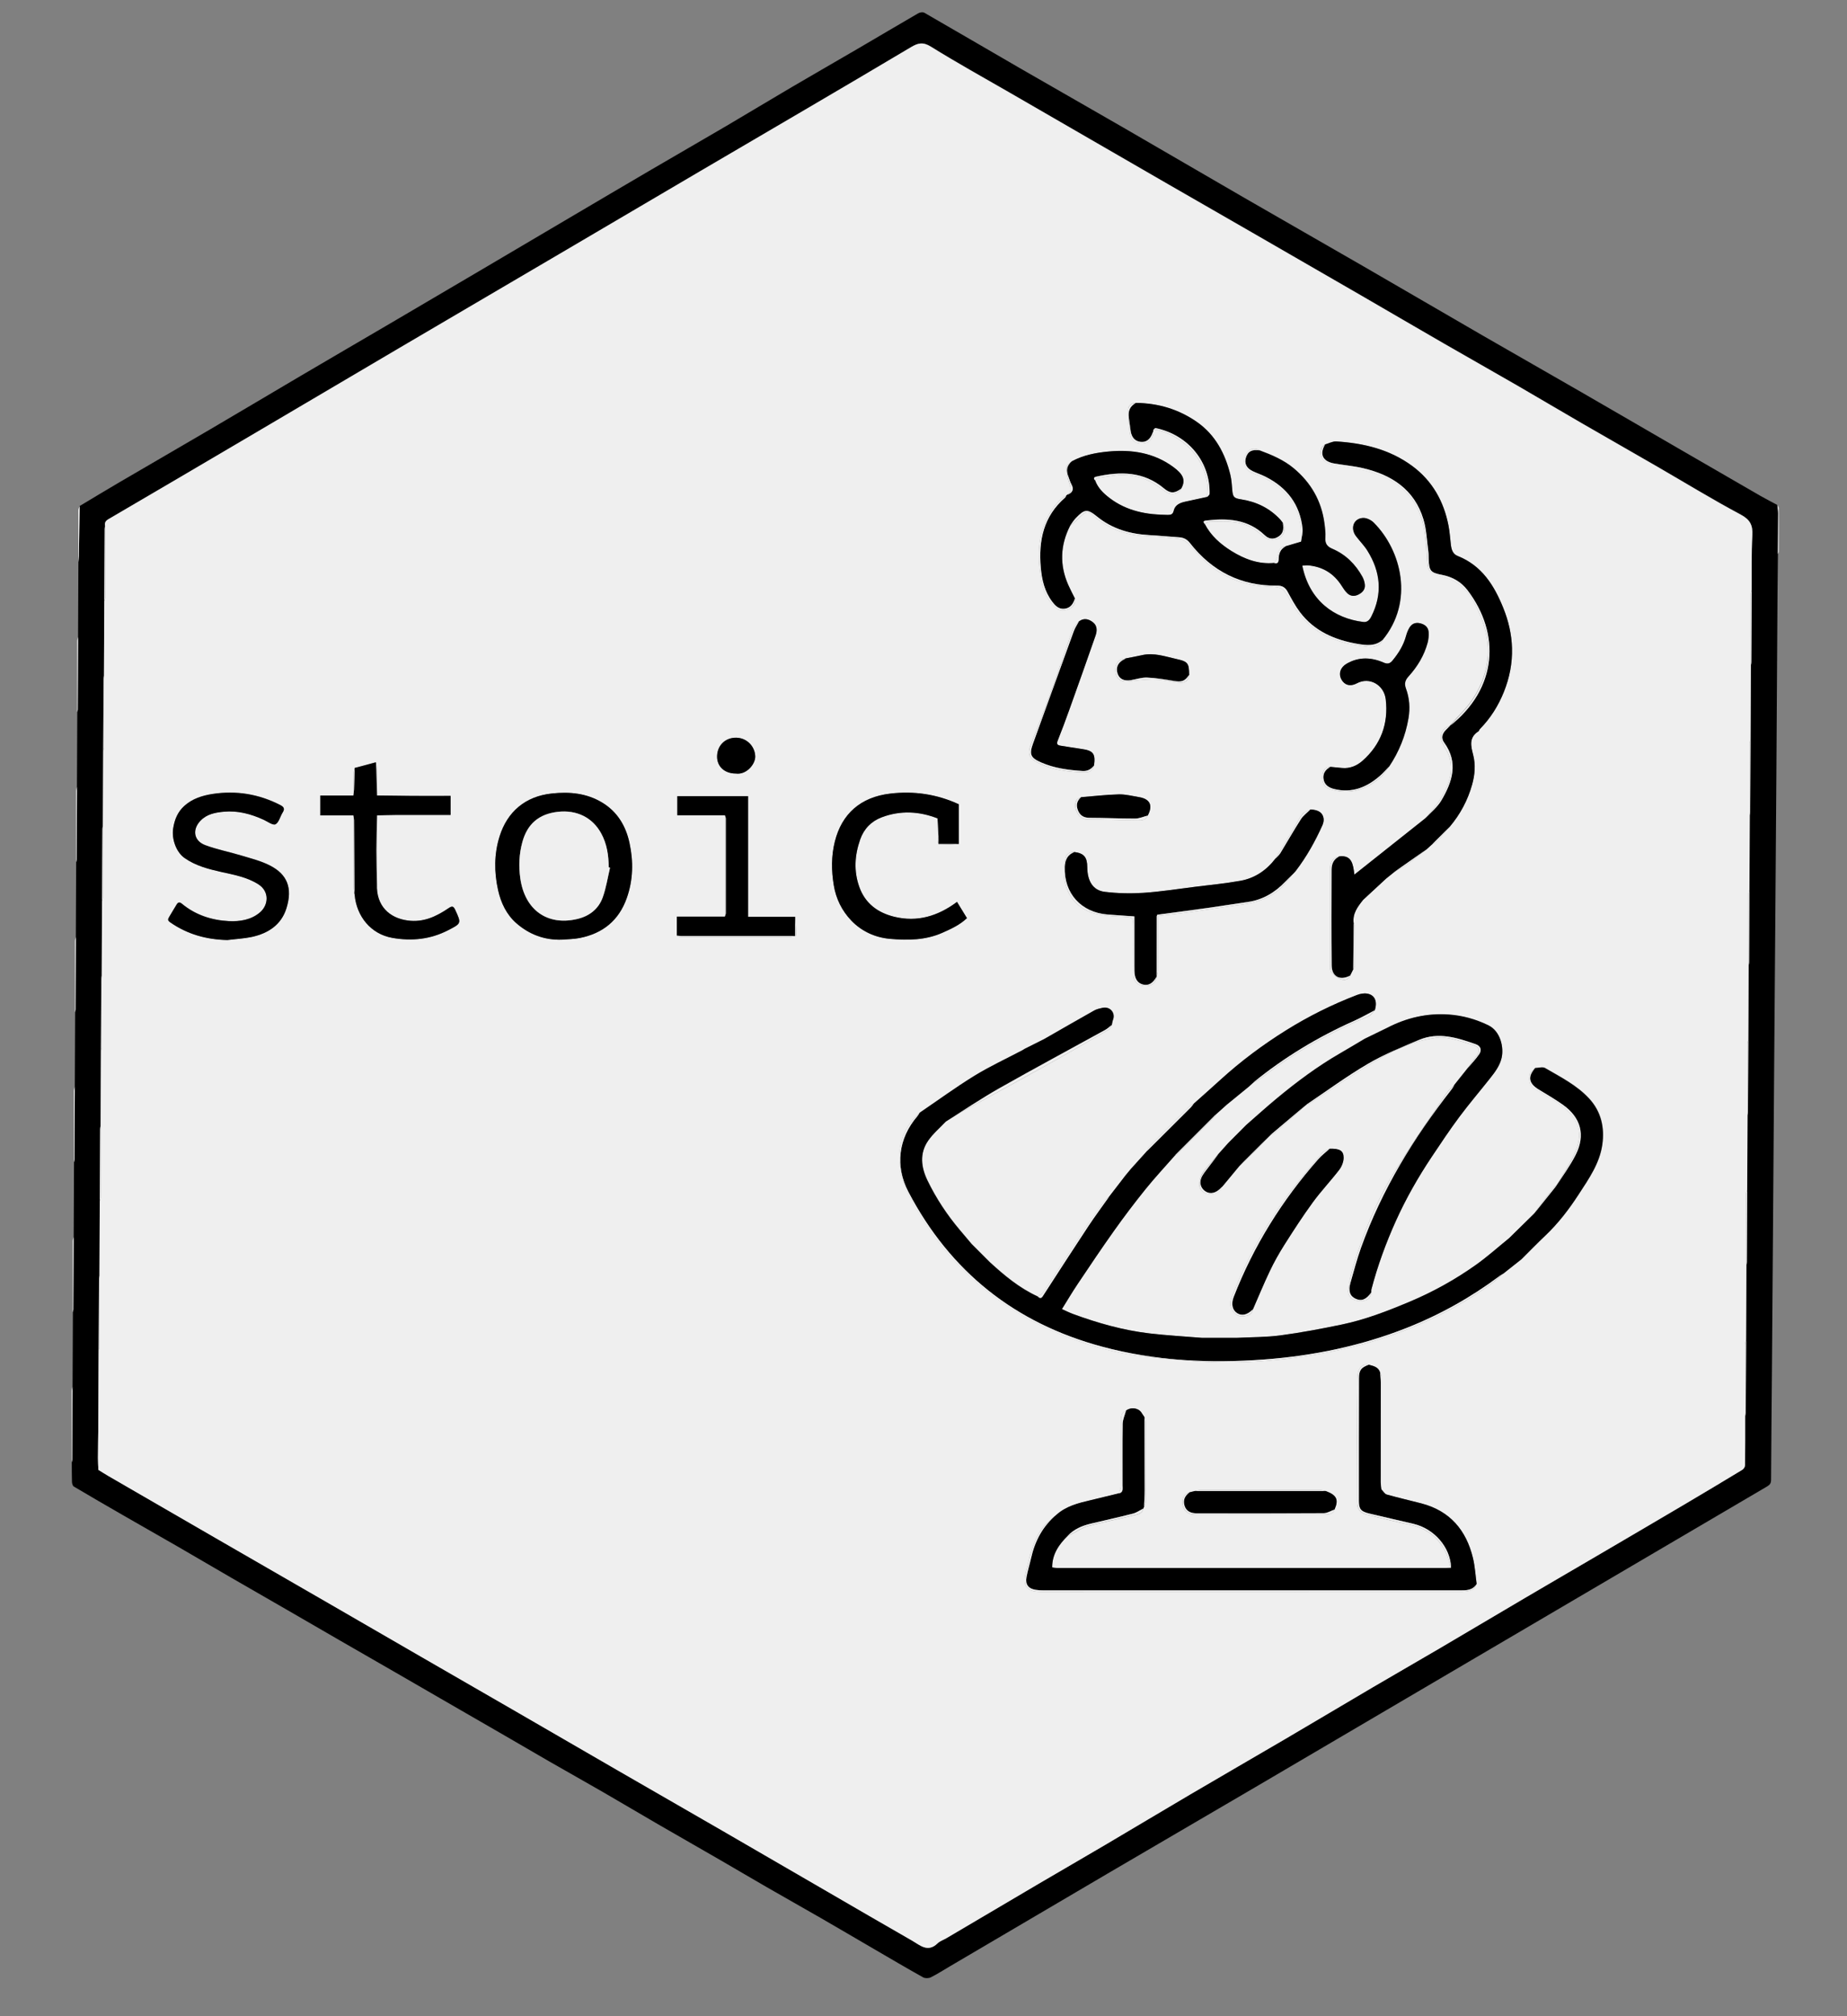 <?xml version="1.0" encoding="utf-8"?>
<!-- Generator: Adobe Illustrator 23.0.2, SVG Export Plug-In . SVG Version: 6.00 Build 0)  -->
<svg version="1.1" id="Layer_1" xmlns="http://www.w3.org/2000/svg" xmlns:xlink="http://www.w3.org/1999/xlink" x="0px" y="0px"
	 viewBox="0 0 396.24 432.24" style="enable-background:new 0 0 396.24 432.24;" xml:space="preserve">
<rect x="0" y="0" width="396.24" height="432.24" fill="#808080" stroke="none"/>
<style type="text/css">
	.st0{fill:#FDFDFD;}
	.st1{fill:#EFEFEF;}
	.st2{fill:#EEEEEE;}
</style>
<g>
	<g>
		<path d="M16.27,200.88c0.02-5.34,0.04-10.69,0.07-16.03c0.04-0.19,0.1-0.38,0.1-0.58c0.03-5.18,0.05-10.37,0.07-15.55
			c0.02-5.34,0.04-10.69,0.07-16.03c0.04-0.19,0.1-0.38,0.1-0.58c0.03-5.18,0.05-10.37,0.07-15.55c0.02-5.34,0.04-10.69,0.07-16.03
			c0.04-0.43,0.09-0.86,0.1-1.29c0.06-3.58,0.11-7.16,0.16-10.75c2.85-1.7,5.68-3.43,8.55-5.1c6.54-3.82,13.09-7.61,19.63-11.44
			c6.44-3.78,12.86-7.6,19.29-11.39c6.37-3.75,12.77-7.47,19.15-11.21c6.41-3.76,12.81-7.53,19.22-11.3
			c6.43-3.79,12.85-7.59,19.28-11.37c5.82-3.43,11.63-6.86,17.46-10.27c5.33-3.12,10.69-6.19,16.02-9.32
			c4.75-2.79,9.47-5.65,14.22-8.44c4.75-2.79,9.53-5.52,14.29-8.3c4.27-2.49,8.52-5.03,12.8-7.5c0.35-0.21,1-0.3,1.32-0.11
			c6.81,3.91,13.59,7.89,20.39,11.82c7.45,4.3,14.93,8.54,22.37,12.84c8.64,4.99,17.25,10.03,25.89,15.02
			c8.57,4.95,17.17,9.85,25.75,14.8c8.47,4.89,16.91,9.83,25.38,14.72c7.04,4.06,14.1,8.07,21.14,12.13c6.91,3.98,13.8,8,20.7,11.99
			c5.91,3.42,11.83,6.85,17.75,10.26c1.19,0.68,2.41,1.3,3.62,1.95c0.06,0.58,0.18,1.17,0.18,1.75c0,2.93-0.04,5.86-0.06,8.79
			c-0.03,2.88-0.07,5.75-0.09,8.63c-0.08,12.79-0.16,25.59-0.24,38.38c-0.07,10.87-0.16,21.75-0.24,32.62
			c-0.08,10.27-0.16,20.55-0.24,30.82c-0.08,11.15-0.16,22.31-0.24,33.46c-0.08,10.63-0.16,21.27-0.24,31.9
			c-0.06,7.55-0.14,15.11-0.18,22.66c0,0.7-0.25,1.05-0.82,1.39c-21.3,12.49-42.58,25-63.87,37.5
			c-15.06,8.85-30.12,17.7-45.19,26.54c-10.61,6.22-21.24,12.4-31.85,18.62c-11.42,6.7-22.83,13.42-34.25,20.13
			c-1.42,0.83-2.81,1.73-4.28,2.47c-0.45,0.23-1.23,0.24-1.66,0c-3.49-1.95-6.94-3.98-10.39-5.99c-3.83-2.23-7.64-4.47-11.47-6.68
			c-3.89-2.24-7.81-4.44-11.7-6.68c-3.27-1.88-6.52-3.81-9.79-5.7c-4.52-2.61-9.05-5.19-13.56-7.8c-3.87-2.24-7.71-4.53-11.59-6.77
			c-3.88-2.24-7.79-4.43-11.68-6.66c-3.25-1.87-6.48-3.77-9.72-5.64c-4.54-2.63-9.09-5.24-13.64-7.87
			c-3.21-1.85-6.41-3.71-9.62-5.56c-3.96-2.28-7.93-4.56-11.89-6.84c-3.8-2.19-7.59-4.4-11.39-6.59c-3.96-2.28-7.92-4.55-11.88-6.84
			c-3.83-2.22-7.65-4.46-11.48-6.68c-3.92-2.26-7.86-4.49-11.79-6.75c-3.55-2.04-7.09-4.09-10.61-6.18
			c-0.24-0.15-0.38-0.65-0.39-0.99c-0.05-1.4-0.03-2.8-0.04-4.2c0.04-0.19,0.1-0.38,0.1-0.58c0.03-5.18,0.05-10.37,0.07-15.55
			c0.02-5.34,0.04-10.69,0.07-16.03c0.04-0.19,0.1-0.38,0.1-0.58c0.03-5.18,0.05-10.37,0.07-15.55c0.02-5.34,0.04-10.69,0.07-16.03
			c0.04-0.19,0.1-0.38,0.1-0.58c0.03-5.18,0.05-10.37,0.07-15.55c0.02-5.34,0.04-10.69,0.07-16.03c0.04-0.19,0.1-0.38,0.1-0.58
			C16.23,211.25,16.25,206.07,16.27,200.88z M21.89,193.19c-0.02,5.33-0.05,10.67-0.07,16c-0.03,0.23-0.09,0.47-0.09,0.7
			c-0.03,5.15-0.05,10.3-0.08,15.45c-0.02,5.33-0.05,10.67-0.07,16c-0.03,0.23-0.09,0.47-0.09,0.7c-0.03,5.15-0.05,10.3-0.08,15.45
			c-0.02,5.33-0.05,10.67-0.07,16c-0.03,0.23-0.09,0.47-0.09,0.7c-0.03,5.15-0.05,10.3-0.08,15.45c-0.02,5.33-0.05,10.67-0.07,16
			c-0.03,2.31-0.08,4.62-0.09,6.92c0,0.85,0.07,1.7,0.1,2.55c0.69,0.43,1.37,0.87,2.08,1.28c7.99,4.63,15.99,9.25,23.99,13.87
			c7.52,4.34,15.05,8.68,22.58,13.02c6.88,3.97,13.75,7.95,20.62,11.92c6.57,3.79,13.15,7.57,19.72,11.37
			c7.45,4.31,14.89,8.63,22.35,12.93c7.49,4.32,15,8.62,22.48,12.95c7.49,4.33,14.97,8.67,22.45,13.01
			c6.09,3.53,12.17,7.08,18.28,10.57c1.7,0.97,3.38,2.65,5.49,0.6c0.5-0.48,1.24-0.71,1.85-1.08c6.59-3.88,13.16-7.77,19.76-11.65
			c4.83-2.84,9.68-5.63,14.5-8.47c6.04-3.56,12.05-7.17,18.09-10.72c6.77-3.98,13.57-7.9,20.35-11.87
			c6.3-3.7,12.57-7.44,18.87-11.14c4.73-2.78,9.48-5.5,14.21-8.27c6.11-3.59,12.2-7.21,18.3-10.8c5.34-3.14,10.71-6.25,16.06-9.39
			c6.07-3.56,12.14-7.11,18.2-10.69c4.17-2.46,8.33-4.95,12.47-7.46c0.29-0.18,0.57-0.64,0.57-0.97c0.04-3.52,0.03-7.04,0.03-10.56
			c0.04-0.23,0.11-0.46,0.11-0.69c0.03-5.21,0.05-10.43,0.08-15.64c0.02-5.33,0.05-10.67,0.07-16c0.03-0.23,0.09-0.47,0.09-0.7
			c0.03-5.15,0.05-10.3,0.08-15.45c0.02-5.33,0.05-10.67,0.07-16c0.03-0.23,0.09-0.47,0.09-0.7c0.03-5.15,0.05-10.3,0.08-15.45
			c0.02-5.33,0.05-10.67,0.07-16c0.03-0.23,0.09-0.47,0.09-0.7c0.03-5.15,0.05-10.3,0.08-15.45c0.02-5.33,0.05-10.67,0.07-16
			c0.03-0.23,0.09-0.47,0.09-0.7c0.03-5.15,0.05-10.3,0.08-15.45c0.02-5.33,0.05-10.67,0.07-16c0.03-0.23,0.09-0.47,0.09-0.7
			c0.03-5.15,0.05-10.3,0.08-15.45c0.03-3.92-0.08-7.84,0.14-11.75c0.12-2.2-0.49-3.35-2.54-4.45c-6.05-3.23-11.91-6.82-17.85-10.25
			c-5.42-3.13-10.86-6.22-16.27-9.35c-4.53-2.62-9.03-5.3-13.56-7.92c-5.31-3.07-10.66-6.07-15.97-9.14
			c-5.95-3.43-11.87-6.9-17.82-10.34c-7.74-4.48-15.49-8.94-23.23-13.4c-5.98-3.44-11.97-6.87-17.95-10.32
			c-5.68-3.27-11.36-6.56-17.04-9.84c-5.68-3.28-11.35-6.56-17.03-9.84c-5.67-3.28-11.41-6.44-16.97-9.9
			c-1.7-1.06-2.8-0.76-4.27,0.12c-7.56,4.51-15.16,8.96-22.75,13.42c-7.53,4.42-15.07,8.82-22.6,13.24
			c-10.04,5.89-20.07,11.8-30.11,17.7c-11.46,6.73-22.93,13.44-34.38,20.18c-10.31,6.06-20.6,12.14-30.9,18.21
			c-10.47,6.16-20.95,12.33-31.44,18.45c-0.65,0.38-0.82,0.76-0.7,1.41c-0.03,0.23-0.09,0.47-0.09,0.7
			c-0.03,5.15-0.05,10.3-0.08,15.45c-0.02,5.33-0.05,10.67-0.07,16c-0.03,0.23-0.09,0.47-0.09,0.7c-0.03,5.15-0.05,10.3-0.08,15.45
			c-0.02,5.33-0.05,10.67-0.07,16c-0.03,0.23-0.09,0.47-0.09,0.7C21.93,182.89,21.91,188.04,21.89,193.19z"/>
		<path class="st0" d="M15.79,265.2c-0.02,5.18-0.04,10.37-0.07,15.55c0,0.19-0.07,0.38-0.1,0.58c-0.01-5.07-0.01-10.14-0.01-15.22
			C15.61,265.81,15.73,265.51,15.79,265.2z"/>
		<path class="st0" d="M16.51,168.72c-0.02,5.18-0.04,10.37-0.07,15.55c0,0.19-0.07,0.38-0.1,0.58c-0.01-5.07-0.01-10.14-0.01-15.22
			C16.33,169.33,16.45,169.03,16.51,168.72z"/>
		<path class="st0" d="M16.75,136.56c-0.02,5.18-0.04,10.37-0.07,15.55c0,0.19-0.07,0.38-0.1,0.58c-0.01-5.07-0.01-10.14-0.01-15.22
			C16.57,137.17,16.69,136.87,16.75,136.56z"/>
		<path class="st0" d="M16.03,233.04c-0.02,5.18-0.04,10.37-0.07,15.55c0,0.19-0.07,0.38-0.1,0.58c-0.01-5.07-0.01-10.14-0.01-15.22
			C15.85,233.65,15.97,233.35,16.03,233.04z"/>
		<path class="st0" d="M16.27,200.88c-0.02,5.18-0.04,10.37-0.07,15.55c0,0.19-0.07,0.38-0.1,0.58c-0.01-5.07-0.01-10.14-0.01-15.22
			C16.09,201.49,16.21,201.19,16.27,200.88z"/>
		<path class="st0" d="M15.55,297.36c-0.02,5.18-0.04,10.37-0.07,15.55c0,0.19-0.07,0.38-0.1,0.58c-0.01-5.07-0.01-10.14-0.01-15.22
			C15.37,297.97,15.49,297.67,15.55,297.36z"/>
		<path class="st0" d="M17.08,108.49c-0.05,3.58-0.1,7.16-0.16,10.75c-0.01,0.43-0.07,0.86-0.1,1.29
			c-0.01-3.69-0.02-7.38-0.01-11.07C16.81,109.14,16.98,108.82,17.08,108.49z"/>
		<path class="st0" d="M381.41,118.8c0.02-2.93,0.06-5.86,0.06-8.79c0-0.58-0.11-1.17-0.18-1.75c0.1,0.24,0.29,0.47,0.3,0.71
			c0.02,3.09,0.02,6.19,0,9.28C381.59,118.43,381.47,118.61,381.41,118.8z"/>
		<path class="st1" d="M22.06,177.04c0.02-5.33,0.05-10.67,0.07-16c0.07-0.26,0.19-0.52,0.19-0.78c0-5.12-0.01-10.25-0.02-15.37
			c0.02-5.33,0.05-10.67,0.07-16c0.07-0.26,0.19-0.52,0.19-0.78c0-5.12-0.01-10.25-0.02-15.37c-0.11-0.64,0.06-1.03,0.7-1.41
			c10.5-6.12,20.97-12.29,31.44-18.45c10.3-6.06,20.59-12.15,30.9-18.21c11.46-6.74,22.92-13.45,34.38-20.18
			c10.04-5.9,20.07-11.8,30.11-17.7c7.53-4.42,15.07-8.82,22.6-13.24c7.59-4.46,15.19-8.91,22.75-13.42
			c1.47-0.88,2.57-1.18,4.27-0.12c5.56,3.46,11.3,6.63,16.97,9.9c5.68,3.28,11.35,6.56,17.03,9.84c5.68,3.28,11.36,6.57,17.04,9.84
			c5.98,3.44,11.97,6.87,17.95,10.32c7.75,4.46,15.49,8.93,23.23,13.4c5.94,3.44,11.87,6.91,17.82,10.34
			c5.31,3.06,10.66,6.07,15.97,9.14c4.53,2.62,9.03,5.3,13.56,7.92c5.41,3.13,10.86,6.22,16.27,9.35
			c5.94,3.43,11.8,7.03,17.85,10.25c2.05,1.09,2.66,2.25,2.54,4.45c-0.21,3.91-0.11,7.83-0.14,11.75c-0.07,0.26-0.19,0.52-0.19,0.78
			c0,5.12,0.01,10.25,0.02,15.37c-0.02,5.33-0.05,10.67-0.07,16c-0.07,0.26-0.19,0.52-0.19,0.78c0,5.12,0.01,10.25,0.02,15.37
			c-0.02,5.33-0.05,10.67-0.07,16c-0.07,0.26-0.19,0.52-0.19,0.78c0,5.12,0.01,10.25,0.02,15.37c-0.02,5.33-0.05,10.67-0.07,16
			c-0.07,0.26-0.19,0.52-0.19,0.78c0,5.12,0.01,10.25,0.02,15.37c-0.02,5.33-0.05,10.67-0.07,16c-0.07,0.26-0.19,0.52-0.19,0.78
			c0,5.12,0.01,10.25,0.02,15.37c-0.02,5.33-0.05,10.67-0.07,16c-0.07,0.38-0.19,0.76-0.19,1.14c-0.01,5.06,0,10.12,0,15.18
			c0,3.52,0.01,7.04-0.03,10.56c0,0.33-0.28,0.8-0.57,0.97c-4.14,2.51-8.3,5-12.47,7.46c-6.06,3.58-12.13,7.13-18.2,10.69
			c-5.35,3.13-10.71,6.24-16.06,9.39c-6.11,3.59-12.19,7.21-18.3,10.8c-4.73,2.77-9.48,5.5-14.21,8.27
			c-6.3,3.7-12.57,7.45-18.87,11.14c-6.77,3.97-13.58,7.89-20.35,11.87c-6.04,3.55-12.05,7.16-18.09,10.72
			c-4.82,2.84-9.67,5.64-14.5,8.47c-6.59,3.87-13.17,7.77-19.76,11.65c-0.62,0.36-1.36,0.59-1.85,1.08
			c-2.11,2.05-3.79,0.37-5.49-0.6c-6.11-3.49-12.19-7.04-18.28-10.57c-7.48-4.34-14.96-8.68-22.45-13.01
			c-7.49-4.33-14.99-8.62-22.48-12.95c-7.45-4.3-14.9-8.62-22.35-12.93c-6.57-3.8-13.15-7.58-19.72-11.37
			c-6.88-3.97-13.75-7.95-20.62-11.92c-7.52-4.34-15.05-8.68-22.58-13.02c-8-4.62-15.99-9.24-23.99-13.87
			c-0.7-0.41-1.39-0.85-2.08-1.28c0-3.16-0.01-6.32-0.01-9.48c0.02-5.33,0.05-10.67,0.07-16c0.06-0.26,0.19-0.52,0.19-0.78
			c0-5.12-0.01-10.25-0.01-15.37c0.02-5.33,0.05-10.67,0.07-16c0.06-0.26,0.19-0.52,0.19-0.78c0-5.12-0.01-10.25-0.01-15.37
			c0.02-5.33,0.05-10.67,0.07-16c0.07-0.26,0.19-0.52,0.19-0.78c0-5.12-0.01-10.25-0.02-15.37c0.02-5.33,0.05-10.67,0.07-16
			c0.07-0.26,0.19-0.52,0.19-0.78C22.08,187.29,22.07,182.16,22.06,177.04z M329.11,260.2c-1.78,1.75-3.57,3.5-5.35,5.25
			c-2.39,1.94-4.69,4.01-7.2,5.78c-4.44,3.14-9.19,5.77-14.22,7.88c-4.7,1.97-9.44,3.81-14.44,4.85c-4.37,0.91-8.77,1.74-13.19,2.33
			c-3.1,0.41-6.26,0.37-9.39,0.53c-2.48,0-4.96,0-7.44,0c-3.75-0.31-7.51-0.51-11.24-0.95c-5.65-0.66-11.09-2.21-16.42-4.16
			c-0.79-0.29-1.55-0.68-2.4-1.05c1.17-1.88,2.21-3.64,3.35-5.34c2.57-3.83,5.13-7.66,7.8-11.41c2.16-3.04,4.42-6.02,6.76-8.93
			c2.04-2.52,4.26-4.9,6.4-7.34c0.11-0.03,0.26-0.04,0.33-0.11c2.77-2.75,5.53-5.51,8.28-8.28c0.07-0.07,0.08-0.22,0.11-0.33
			c0.77-0.69,1.55-1.39,2.32-2.08c1.56-1.27,3.12-2.55,4.68-3.82c0.36-0.33,0.72-0.65,1.09-0.98c0.31-0.14,0.66-0.24,0.93-0.43
			c2.11-1.5,4.15-3.1,6.31-4.52c5.51-3.62,11.32-6.68,17.42-9.2c0.53-0.22,0.9-0.85,1.34-1.29c0.62-1.88,0.03-3.31-1.62-3.58
			c-0.69-0.12-1.51,0.03-2.18,0.29c-5.32,2.04-10.4,4.57-15.23,7.58c-4.97,3.1-9.66,6.59-14,10.54c-1.92,1.75-3.88,3.47-5.81,5.2
			c-0.27,0.15-0.59,0.25-0.8,0.45c-2.94,2.92-5.87,5.84-8.78,8.79c-0.22,0.23-0.3,0.6-0.44,0.91l0.02-0.02
			c-1.14,1.27-2.29,2.54-3.44,3.81c-0.39,0.47-0.78,0.95-1.18,1.42c-1.19,1.54-2.38,3.09-3.57,4.63c0,0,0.02-0.02,0.02-0.02
			c-0.22,0.15-0.51,0.26-0.66,0.47c-1.38,1.9-2.8,3.77-4.1,5.72c-3.12,4.72-6.17,9.48-9.28,14.2c-0.27,0.41-0.82,0.64-1.23,0.95
			c-3.9-1.78-7.15-4.48-10.28-7.35c-1.31-1.31-2.61-2.62-3.92-3.92c-0.86-1.01-1.71-2.03-2.57-3.04c-2.73-3.24-5.05-6.76-6.89-10.56
			c-1.36-2.81-1.75-5.81,0.15-8.54c1.05-1.51,2.51-2.73,3.78-4.09c1.14-0.7,2.25-1.44,3.42-2.08c5.94-3.27,11.9-6.48,17.82-9.78
			c4.6-2.56,9.15-5.19,13.7-7.83c0.31-0.18,0.45-0.67,0.67-1.02c0.09-0.38,0.13-0.78,0.27-1.14c0.54-1.41-0.59-2.91-2.29-2.53
			c-0.6,0.13-1.23,0.28-1.76,0.57c-3.58,2.01-7.14,4.07-10.71,6.11c-1.4,0.7-2.8,1.4-4.19,2.1c-0.16,0.1-0.32,0.21-0.49,0.3
			c-3.43,1.81-6.97,3.44-10.26,5.46c-4.03,2.47-7.86,5.28-11.78,7.94c-4.03,3.5-5.01,8.07-4.11,13.01c0.41,2.24,1.57,4.41,2.69,6.45
			c3.94,7.15,9.09,13.32,15.44,18.5c5.97,4.87,12.64,8.44,19.88,10.98c4.7,1.65,9.52,2.88,14.48,3.39
			c4.62,0.48,9.24,0.96,13.88,1.15c6.57,0.27,13.12-0.16,19.64-1.13c5.63-0.84,11.19-2,16.61-3.72c8.6-2.73,16.66-6.61,24.02-11.88
			c0.95-0.68,1.8-1.51,2.69-2.27l-0.02,0.02c1.3-1.03,2.6-2.06,3.91-3.09c1.69-1.68,3.36-3.4,5.09-5.04
			c2.78-2.63,5.09-5.65,7.16-8.83c2.17-3.34,4.52-6.65,5.09-10.72c0.51-3.65-0.25-7.08-2.83-9.86c-2.65-2.87-6.13-4.61-9.45-6.54
			c-0.53-0.31-1.4-0.01-2.12,0c-0.42,0.45-1.1,0.85-1.21,1.37c-0.24,1.14-0.19,2.35,1,3.08c0.54,0.33,1.11,0.63,1.65,0.96
			c2.25,1.42,4.68,2.62,6.38,4.75c1.2,1.5,1.8,3.19,1.52,5.2c-0.3,2.17-1.35,3.97-2.42,5.79c-0.8,1.36-1.59,2.72-2.39,4.08
			l0.02-0.02c-0.2,0.12-0.45,0.2-0.58,0.38c-0.98,1.24-1.95,2.5-2.9,3.77c-0.46,0.61-0.89,1.25-1.33,1.88L329.11,260.2z
			 M272.6,243.29l-0.02,0.02c0.28-0.12,0.6-0.19,0.82-0.37c1.27-1.07,2.52-2.17,3.76-3.27c1.05-0.94,2.08-1.9,3.11-2.86l-0.02,0.02
			c0.19-0.04,0.41-0.03,0.56-0.13c4.46-2.91,8.82-6,13.4-8.7c3.66-2.15,7.43-4.23,11.68-5.1c1.3-0.27,2.68-0.63,3.96-0.46
			c1.95,0.26,3.87,0.9,5.77,1.47c1.95,0.58,2.12,1.32,0.83,2.88c-0.57,0.69-1.06,1.46-1.58,2.19c-0.95,1.19-1.9,2.38-2.85,3.57
			c-0.62,0.67-1.34,1.27-1.84,2.01c-3.6,5.35-7.3,10.64-10.69,16.12c-4.06,6.57-7.07,13.66-9.24,21.09
			c-0.47,1.59-0.83,3.24-1.02,4.88c-0.14,1.21,0.85,2.12,2.03,2.22c1.93,0.16,2.61-0.25,2.93-1.79c0.01-0.24-0.02-0.49,0.04-0.71
			c1.33-5.03,3.1-9.89,5.24-14.64c2.17-4.8,4.76-9.35,7.68-13.72c1.93-2.89,3.85-5.78,5.93-8.57c2.1-2.82,4.39-5.49,6.57-8.25
			c1.05-1.34,2.09-2.67,2.5-4.41c0.51-2.22-0.22-5.7-2.84-6.98c-2.7-1.32-5.54-2.11-8.5-2.31c-4.64-0.32-9.04,0.69-13.17,2.83
			c-1.62,0.79-3.23,1.58-4.85,2.36c-1.8,1.07-3.59,2.15-5.4,3.19c-4.76,2.75-9.14,6.02-13.36,9.51c-2.27,1.88-4.45,3.86-6.67,5.79
			c-1.28,1.29-2.56,2.57-3.85,3.86c-0.71,0.79-1.42,1.59-2.13,2.38c-1.1,1.29-2.28,2.51-3.27,3.88c-0.47,0.65-0.73,1.56-0.8,2.38
			c-0.11,1.33,0.68,2.15,2,2.36c1.33,0.22,2.58-0.51,2.97-1.74c1.18-1.42,2.36-2.85,3.54-4.27c0.76-0.68,1.56-1.32,2.27-2.05
			C269.63,246.45,271.1,244.86,272.6,243.29z M311.1,155.57c-1.71,0.54-2.43,2.08-1.69,3.64c0.53,1.11,1.29,2.15,1.6,3.32
			c0.87,3.2-0.37,6.06-1.95,8.72c-0.9,1.52-2.19,2.82-3.3,4.21c-4.98,3.95-9.96,7.91-15.2,12.06c-0.28-2.23-0.53-4.25-3.26-3.9
			c-1.31,0.24-1.94,1.08-1.94,2.67c-0.01,6.94-0.01,13.89,0.01,20.83c0,0.47,0,1.08,0.28,1.37c0.57,0.6,1.25,1.21,2.01,1.46
			c0.69,0.24,1.62,0.22,1.99-0.79c0.22-0.45,0.45-0.9,0.67-1.35c0.11-0.23,0.31-0.46,0.31-0.7c0.02-2.82,0.02-5.64,0-8.47
			c0-0.22-0.14-0.43-0.22-0.65c-0.31-2.09,0.84-3.59,2.03-5.08c1.64-1.52,3.28-3.04,4.92-4.55c0.6-0.48,1.2-0.96,1.8-1.45
			c0.85-0.47,1.76-0.87,2.55-1.44c1.47-1.06,2.87-2.23,4.29-3.35c0.45-0.4,0.89-0.81,1.34-1.21c0.33-0.17,0.75-0.26,0.98-0.52
			c0.93-1.02,1.79-2.09,2.68-3.14c2.26-2.67,3.87-5.69,4.82-9.06c0.59-2.1,0.77-4.25,0.22-6.36c-0.5-1.93-0.95-3.74,1.13-5.05
			c0.15-0.09,0.17-0.35,0.31-0.49c2.28-2.3,3.95-4.98,5.16-7.99c1.21-3.02,1.83-6.15,1.73-9.38c-0.08-2.93-0.74-5.78-1.84-8.52
			c-1.96-4.88-4.61-9.15-9.8-11.21c-1.07-0.42-1.34-1.38-1.47-2.39c-0.17-1.37-0.24-2.76-0.51-4.12c-1.01-5.21-3.48-9.62-7.78-12.79
			c-4.81-3.55-10.42-4.9-16.29-5.26c-0.79-0.05-1.61,0.42-2.42,0.65c-0.27,0.26-0.69,0.48-0.78,0.79c-0.53,1.81,0.37,3.14,2.23,3.5
			c3.11,0.61,6.29,1,9.29,1.96c5.42,1.72,9.07,5.44,10.35,11.05c0.6,2.61,0.66,5.35,0.86,8.03c0.13,1.7,0.56,2.31,2.21,2.77
			c1.18,0.33,2.4,0.63,3.47,1.19c2.6,1.37,4.03,3.77,5.22,6.34c1.92,4.13,2.74,8.39,1.58,12.87c-0.93,3.59-2.79,6.66-5.38,9.3
			c-0.78,0.79-1.5,1.64-2.24,2.46L311.1,155.57z M255.11,144.69c-0.03-2.46-0.25-2.86-2.67-3.39c-2.44-0.53-4.86-1.44-7.44-0.84
			c-1.15,0.27-2.31,0.46-3.47,0.69c-1.54,0.14-2.31,1.05-2.25,2.63c0.07,1.51,0.92,2.39,2.41,2.36c0.75-0.01,1.49-0.23,2.24-0.28
			c1.45-0.1,2.9-0.27,4.34-0.18c1.61,0.1,3.2,0.55,4.81,0.68C254.16,146.45,255.02,145.96,255.11,144.69z M231.93,170.91
			c-0.32,0.19-0.75,0.3-0.94,0.58c-0.84,1.23,0.14,4.2,2.21,4.2c3.65,0.01,7.3,0.16,10.96,0.21c0.81,0.01,1.71-0.03,2.05-1.05
			c1.17-2.15,0.52-3.57-1.85-3.96c-1.44-0.24-2.89-0.63-4.33-0.59C237.33,170.37,234.63,170.7,231.93,170.91z M255.2,319.95
			c-1.21,0.4-1.67,1.18-1.51,2.57c0.14,1.2,1.07,2.11,2.29,2.19c0.6,0.04,1.2,0.01,1.8,0.01c8.79,0,17.57,0,26.36,0
			c0.9,0,1.79-0.01,2.15-1.08c0.95-2.12,0.48-3.11-1.89-3.97c-0.42-0.08-0.83-0.22-1.25-0.22c-8.53-0.01-17.06-0.01-25.58,0
			c-0.42,0-0.83,0.14-1.25,0.22C255.95,319.76,255.57,319.85,255.2,319.95z M231.46,133.23c-0.44,0.55-1.07,1.03-1.3,1.66
			c-1.57,4.35-3.01,8.75-4.58,13.1c-1.41,3.9-2.93,7.75-4.42,11.62c-0.76,1.96-0.4,2.97,1.46,3.9c3.21,1.6,6.67,2.03,10.2,2.08
			c0.94,0.01,1.69-0.43,1.88-1.48c0.34-2.54-0.17-3.18-2.73-3.53c-1.48-0.2-2.96-0.48-4.44-0.69c-0.73-0.11-0.91-0.37-0.62-1.11
			c0.87-2.17,1.68-4.36,2.47-6.56c1.9-5.3,3.79-10.61,5.64-15.93c0.35-1,0.4-2.1-0.54-2.85
			C233.57,132.7,232.52,132.44,231.46,133.23z M285.25,246.28c-0.54,0.29-1.24,0.45-1.6,0.89c-2.69,3.23-5.47,6.4-7.93,9.81
			c-4.7,6.51-8.52,13.53-11.43,21.03c-0.37,0.97-0.47,1.81-0.03,2.72c0.51,1.04,1.38,1.59,2.49,1.48c0.88-0.09,1.85-0.3,2.03-1.47
			c1.2-2.74,2.34-5.52,3.63-8.22c0.92-1.92,1.96-3.79,3.1-5.59c1.97-3.1,3.97-6.2,6.14-9.17c1.76-2.41,3.83-4.58,5.65-6.95
			c0.54-0.71,0.95-1.73,0.95-2.6C288.24,246.68,287.37,246.23,285.25,246.28z M285.4,164.41c-1.16,0.02-1.58,0.8-1.7,1.77
			c-0.19,1.55,0.38,2.63,1.68,3.04c4.1,1.29,7.67,0.17,10.79-2.58c0.74-0.65,1.26-1.55,1.89-2.34c2.1-3.15,3.49-6.57,4.12-10.3
			c0.37-2.17,0.22-4.32-0.54-6.38c-0.39-1.06-0.18-1.8,0.55-2.59c1.91-2.09,3.36-4.47,4.1-7.23c0.19-0.72,0.27-1.5,0.22-2.24
			c-0.07-1.09-0.79-1.68-1.83-1.93c-1.04-0.25-1.82,0.13-2.33,1.01c-0.3,0.51-0.52,1.08-0.67,1.65c-0.54,2.01-1.59,3.72-2.91,5.31
			c-0.59,0.71-1.08,0.81-1.92,0.45c-2.67-1.15-5.35-1.26-7.94,0.25c-1.35,0.78-1.77,2.14-1.11,3.37c0.64,1.2,1.88,1.6,3.29,0.84
			c2.78-1.49,5.86,0.36,6.22,3.42c0.61,5.21-1.03,9.7-5,13.19c-1.19,1.05-2.7,1.7-4.4,1.53
			C287.05,164.57,286.22,164.49,285.4,164.41z M155.52,196.52c-3.41,0-6.81,0-10.3,0c0,1.53,0,2.8,0,4.07
			c0.16,0.1,0.32,0.25,0.49,0.27c0.31,0.05,0.64,0.02,0.96,0.02c7.63,0,15.26,0.01,22.89-0.01c0.43,0,1.22-0.21,1.22-0.33
			c0.01-1.32-0.11-2.64-0.19-3.96c-3.34,0-6.68,0-10.1,0c0-8.7,0-17.28,0-25.88c-5.11,0-10.12,0-15.18,0c0,1.35,0,2.64,0,4.09
			c3.45,0,6.83,0,10.22,0C155.52,182.03,155.52,189.27,155.52,196.52z M76.03,191.52c0.02,0.12,0.05,0.23,0.06,0.35
			c0.41,4.55,3.43,8.4,8.1,9.21c4.14,0.72,8.13,0.33,11.92-1.63c2.88-1.48,2.89-1.47,1.56-4.36c-0.36-0.79-0.63-0.93-1.44-0.38
			c-2.63,1.78-5.37,3.1-8.77,2.64c-3.92-0.53-6.76-3.13-6.6-7.73c0-4.94,0.01-9.88,0.01-14.82c1.31-0.03,2.62-0.08,3.93-0.09
			c3.94-0.01,7.87,0,11.86,0c0-1.39,0-2.69,0-4.08c-2.75,0-5.45,0.01-8.15,0c-2.55-0.01-5.09-0.06-7.64-0.09
			c0-2.13,0.01-4.26-0.01-6.39c0-0.25-0.15-0.5-0.22-0.74c-1.52,0.41-3.04,0.82-4.56,1.22c-0.08,0.37-0.23,0.74-0.23,1.12
			c-0.03,1.6-0.01,3.19-0.01,4.79c-2.37,0-4.74,0-7.11,0c0,1.52,0,2.84,0,4.26c2.43,0,4.77,0,7.11,0c0,5.15,0,10.29,0.01,15.44
			C75.85,190.67,75.97,191.09,76.03,191.52z M205.68,180.95c0-2.84,0-5.67,0-8.52c-4.71-2.16-9.59-2.88-14.69-2.28
			c-6.38,0.75-10.4,4.34-11.89,10.28c-0.78,3.1-0.74,6.24-0.23,9.36c0.48,2.87,1.73,5.44,3.74,7.56c2.25,2.36,5.17,3.66,8.31,3.94
			c3.8,0.34,7.65,0.31,11.29-1.32c1.88-0.84,3.71-1.68,5.23-3.12c-0.75-1.22-1.44-2.35-2.13-3.48c-4.12,3.06-8.52,4.38-13.45,3.19
			c-3.54-0.86-6.25-2.85-7.51-6.39c-1.21-3.4-1-6.82,0.19-10.2c0.81-2.29,2.4-3.9,4.62-4.74c3.99-1.5,8-1.31,11.96,0.23
			c0,1.59-0.02,3.19,0.02,4.78c0.01,0.32,0.28,0.91,0.43,0.91C202.94,181.14,204.31,181.03,205.68,180.95z M248.15,209.28
			c0.08-0.41,0.24-0.82,0.24-1.24c0.02-3.28,0.01-6.55,0.01-9.83c0-0.59,0-1.17,0-1.83c2.39-0.28,4.63-0.51,6.86-0.82
			c3.77-0.52,7.52-1.13,11.29-1.64c3.14-0.43,6.04-1.41,8.37-3.64c0.84-0.8,1.5-1.78,2.25-2.68c0.27-0.28,0.56-0.55,0.8-0.85
			c2.32-3.04,4.18-6.35,5.74-9.83c0.19-0.43,0.31-0.98,0.24-1.44c-0.18-1.24-1.12-1.84-2.82-1.92c-0.59,0.32-1.38,0.49-1.74,0.98
			c-0.84,1.15-1.47,2.45-2.2,3.68c-1.18,1.97-2.39,3.92-3.58,5.88c-1.92,2.5-4.42,4.19-7.51,4.74c-3.19,0.57-6.44,0.88-9.66,1.28
			c-3.7,0.46-7.39,1.05-11.11,1.3c-2.77,0.18-5.59,0.12-8.35-0.22c-2.5-0.31-3.7-2.31-3.72-5.28c-0.01-2.16-0.71-2.98-2.76-3.25
			c-0.98-0.08-1.73,0.4-1.91,1.28c-0.25,1.25-0.42,2.56-0.32,3.82c0.36,4.43,3.22,7.55,7.56,8.31c1.59,0.28,3.23,0.4,4.84,0.46
			c2.45,0.1,2.45,0.06,2.45,2.43c0,3.31-0.02,6.63,0.01,9.94c0.01,1.49,0.99,2.46,2.45,2.52c1.47,0.06,2.42-0.69,2.55-2.02
			l-0.04-0.07C248.09,209.34,248.15,209.28,248.15,209.28z M316.79,339.57c-0.25-1.84-0.35-3.72-0.78-5.51
			c-1.44-6-4.95-10.14-11.08-11.74c-2.47-0.64-4.97-1.21-7.42-1.9c-0.44-0.12-0.75-0.71-1.13-1.08c0.01-8.04,0.02-16.08,0.01-24.12
			c0-0.32-0.2-0.63-0.3-0.95c-0.37-1.22-1.44-1.41-2.46-1.68c-1.68-0.29-2.44,1.08-2.46,3.08c-0.09,8.8-0.05,17.6-0.03,26.4
			c0,1.45,0.67,2.31,1.98,2.63c3.05,0.75,6.1,1.53,9.17,2.15c3.76,0.76,6.46,2.81,8.03,6.29c0.38,0.84,0.55,1.77,0.87,2.87
			c-0.8,0-1.31,0-1.82,0c-27.28,0-54.56,0-81.84,0c-0.6,0-1.2,0.02-1.8,0.03c-0.01-2.82,1.44-4.91,3.35-6.78
			c0.31-0.14,0.63-0.26,0.94-0.42c1.14-0.56,2.21-1.33,3.41-1.65c3.18-0.85,6.42-1.46,9.62-2.27c0.84-0.21,1.98-0.21,2.21-1.46
			c0.06-0.14,0.12-0.29,0.19-0.43c0.11-0.39,0.31-0.79,0.31-1.18c0.02-5.62,0.02-11.25,0-16.87c0-0.37-0.15-0.75-0.23-1.12
			c-0.24-0.36-0.46-0.72-0.71-1.07c-0.71-0.97-2.28-1.13-3.25-0.34c-1.12,0.4-1.07,1.38-1.07,2.28c-0.02,4.59,0.01,9.19-0.03,13.78
			c0,0.56-0.3,1.11-0.46,1.67c-2.02,0.49-4.03,0.99-6.06,1.47c-2.61,0.61-5.21,1.25-7.29,3.11c-0.93,0.82-1.99,1.53-2.76,2.48
			c-2.33,2.88-2.95,6.48-3.84,9.94c-0.73,2.84,0.26,4.1,3.17,4.1c30.17,0,60.34,0,90.51-0.02c0.74,0,1.53-0.14,2.18-0.45
			C316.32,340.63,316.51,340,316.79,339.57z M247.41,92.52c0.01-0.12,0.01-0.24,0.02-0.36c0.32,0.01,0.65-0.04,0.95,0.04
			c5.28,1.41,9.47,5.39,10.54,10.86c0.22,1.13,0.03,2.34,0.03,3.51c-1.54,0.33-3.08,0.67-4.62,1c-1.16,0.25-2.23,0.69-2.52,1.94
			c-0.19,0.79-0.59,0.92-1.26,0.91c-4.5-0.03-8.77-0.79-12.47-3.6c-1.35-1.03-2.55-2.17-3.14-3.82c0.22-0.18,0.41-0.48,0.65-0.52
			c1.09-0.2,2.18-0.34,3.28-0.5c2.78-0.4,5.46,0.02,7.95,1.29c1.15,0.59,2.16,1.46,3.26,2.17c1.28,0.82,2.76,0.51,3.33-0.66
			c1.07-1.88,0.38-3.14-1.72-4.67c-4.15-3.04-8.91-3.75-13.87-3.29c-2.7,0.25-5.39,0.77-7.83,2.08c-0.42,0.4-1.19,0.79-1.2,1.2
			c-0.02,1.06,0.15,2.18,0.5,3.19c0.36,1.05,0.79,1.97-0.33,2.8c-0.08,0.08-0.16,0.15-0.24,0.23c-0.21,0.1-0.46,0.15-0.63,0.29
			c-1.93,1.64-3.27,3.71-4.15,6.06c-1.43,3.82-1.21,7.76-0.57,11.67c0.37,2.23,1.29,4.28,2.99,5.87c0.86,0.81,1.93,0.77,2.92,0.39
			c0.98-0.38,1.48-1.18,1.34-2.29c-0.48-0.97-1-1.93-1.43-2.92c-1.88-4.27-1.72-8.48,0.38-12.63c0.21-0.16,0.43-0.31,0.62-0.49
			c0.76-0.7,1.48-1.44,2.27-2.1c0.59-0.49,1.2-0.45,1.81,0.11c3.36,3.13,7.39,4.52,11.93,4.69c2.22,0.08,4.44,0.25,6.65,0.52
			c0.69,0.08,1.43,0.5,1.95,0.98c1.05,0.97,1.94,2.11,2.95,3.12c3.89,3.88,8.61,5.91,14.09,6.16c3.41,0.15,3.38,0.16,5.05,3.16
			c1.25,2.24,2.87,4.18,4.92,5.75c3.45,2.64,7.51,3.54,11.68,4.01c1.2,0.13,2.5-0.11,3.14-1.47c6.77-8.18,4.12-19.14-1.89-25.16
			c-0.58-0.58-1.61-1.07-2.38-1c-1.98,0.17-2.67,2.25-1.43,3.89c0.79,1.05,1.75,1.99,2.44,3.1c2.84,4.53,3.32,9.24,0.87,14.11
			c-0.36,0.72-0.85,1.31-1.74,1.2c-6.26-0.77-11.58-4.57-13.09-12.07c0.43-0.03,0.85-0.11,1.26-0.07c3.11,0.28,5.51,1.74,7.19,4.38
			c0.36,0.57,0.74,1.15,1.22,1.61c0.67,0.64,1.5,0.7,2.34,0.29c0.89-0.44,1.52-1.1,1.41-2.15c-0.06-0.58-0.25-1.18-0.53-1.69
			c-1.49-2.7-3.61-4.79-6.46-6c-1.15-0.49-1.56-1.14-1.48-2.36c0.07-1.03-0.06-2.08-0.2-3.1c-0.63-4.81-2.92-8.73-6.6-11.8
			c-2.14-1.79-4.71-2.87-7.31-3.83c-1.1-0.58-2.19-0.37-2.8,0.55c-1.14,1.7-0.54,3.69,1.41,4.38c3.3,1.18,6.15,2.91,8.16,5.91
			c1.81,2.69,2.32,5.62,2.13,8.76c-1.1,0.33-2.21,0.65-3.31,0.98c-1.39,0.03-1.51,1.08-1.75,2.1c-0.12,0.52-0.46,0.99-0.7,1.48
			c-3.38,0.32-6.38-0.83-9.16-2.55c-2.35-1.46-4.43-3.28-5.74-5.81c0.3-0.17,0.6-0.48,0.91-0.49c1.42-0.05,2.84-0.07,4.25-0.01
			c2.59,0.1,4.91,0.89,6.83,2.72c0.37,0.35,0.82,0.64,1.27,0.88c0.96,0.51,2.41,0.3,3.12-0.44c0.82-0.87,0.93-1.86,0.35-2.91
			c-0.19-0.24-0.36-0.51-0.57-0.73c-2.27-2.42-5.09-3.79-8.35-4.29c-1.53-0.23-1.79-0.49-1.92-2.01c-0.09-1.1-0.16-2.23-0.42-3.3
			c-1.11-4.52-3.22-8.51-7.08-11.23c-3.92-2.76-8.39-4.11-13.22-4.14c-1.06-0.05-1.66,0.71-1.66,1.52c0.01,1.84,0.15,3.71,0.52,5.51
			c0.28,1.36,1.66,1.89,3.17,1.57C246.74,94.79,247.41,93.84,247.41,92.52z M120.55,201.46c1.3-0.12,2.62-0.11,3.88-0.37
			c4.88-0.99,8.3-3.72,10.01-8.51c1.4-3.93,1.47-7.91,0.59-11.9c-0.79-3.64-2.63-6.69-5.91-8.65c-3.33-1.98-6.93-2.32-10.74-1.91
			c-5.76,0.61-9.56,3.97-11.2,9.16c-1.2,3.79-1.19,7.71-0.33,11.56c0.61,2.72,1.81,5.26,3.95,7.12
			C113.57,200.37,116.83,201.58,120.55,201.46z M48.77,201.54c1.76-0.22,3.54-0.31,5.27-0.69c3.51-0.77,6.34-2.59,7.44-6.19
			c1.31-4.27,0.21-7.22-3.61-9.15c-1.93-0.98-4.1-1.5-6.19-2.14c-2.54-0.77-5.18-1.27-7.65-2.2c-2.47-0.92-2.82-3.35-1-5.24
			c1.39-1.44,3.2-1.76,5.04-1.93c2.99-0.28,5.79,0.49,8.49,1.72c0.86,0.39,2.01,1.26,2.55,0.98c0.75-0.38,1-1.67,1.54-2.52
			c0.53-0.83,0.24-1.22-0.54-1.62c-4.58-2.34-9.42-3.14-14.49-2.36c-2.21,0.34-4.34,1.01-6.04,2.54c-1.44,1.29-2.13,2.95-2.42,4.9
			c-0.33,2.18,0.61,5.01,2.48,6.31c2.37,1.65,5.09,2.35,7.85,2.97c2.74,0.61,5.53,1.1,7.96,2.65c2.38,1.52,2.2,4.38,0.39,5.97
			c-1.88,1.65-4.35,2.04-6.75,1.92c-3.68-0.19-7.12-1.3-10.02-3.7c-0.51-0.42-0.84-0.38-1.15,0.12c-0.55,0.89-1.07,1.8-1.62,2.7
			c-0.3,0.5-0.33,0.75,0.29,1.18C40.25,200.33,44.31,201.43,48.77,201.54z M157.85,165.84c2.29,0.33,4.26-2.03,4.17-3.74
			c-0.1-2.15-1.85-3.91-4.08-3.94c-2.3-0.03-4.02,1.6-4.1,3.9C153.76,164.29,155.4,165.84,157.85,165.84z"/>
		<path class="st2" d="M374.41,303.62c0-5.06-0.01-10.12,0-15.18c0-0.38,0.12-0.76,0.19-1.14c-0.02,5.21-0.05,10.43-0.08,15.64
			C374.52,303.16,374.44,303.39,374.41,303.62z"/>
		<path class="st2" d="M22.3,144.88c0.01,5.12,0.02,10.25,0.02,15.37c0,0.26-0.12,0.52-0.19,0.78c0.02-5.15,0.05-10.3,0.08-15.45
			C22.2,145.34,22.26,145.11,22.3,144.88z"/>
		<path class="st2" d="M375.38,174.8c-0.01-5.12-0.02-10.25-0.02-15.37c0-0.26,0.12-0.52,0.19-0.78c-0.02,5.15-0.05,10.3-0.08,15.45
			C375.48,174.34,375.42,174.57,375.38,174.8z"/>
		<path class="st2" d="M21.82,209.2c0.01,5.12,0.02,10.25,0.02,15.37c0,0.26-0.12,0.52-0.19,0.78c0.02-5.15,0.05-10.3,0.08-15.45
			C21.72,209.66,21.78,209.43,21.82,209.2z"/>
		<path class="st2" d="M375.62,142.64c-0.01-5.12-0.02-10.25-0.02-15.37c0-0.26,0.12-0.52,0.19-0.78
			c-0.02,5.15-0.05,10.3-0.08,15.45C375.72,142.18,375.66,142.41,375.62,142.64z"/>
		<path class="st2" d="M22.06,177.04c0.01,5.12,0.02,10.25,0.02,15.37c0,0.26-0.12,0.52-0.19,0.78c0.02-5.15,0.05-10.3,0.08-15.45
			C21.96,177.5,22.02,177.27,22.06,177.04z"/>
		<path class="st1" d="M21.34,273.52c0.01,5.12,0.02,10.25,0.01,15.37c0,0.26-0.12,0.52-0.19,0.78c0.02-5.15,0.05-10.3,0.08-15.45
			C21.24,273.98,21.3,273.75,21.34,273.52z"/>
		<path class="st1" d="M21.58,241.36c0.01,5.12,0.02,10.25,0.01,15.37c0,0.26-0.12,0.52-0.19,0.78c0.02-5.15,0.05-10.3,0.08-15.45
			C21.48,241.82,21.54,241.59,21.58,241.36z"/>
		<path class="st2" d="M374.9,239.12c-0.01-5.12-0.02-10.25-0.02-15.37c0-0.26,0.12-0.52,0.19-0.78c-0.02,5.15-0.05,10.3-0.08,15.45
			C375,238.66,374.94,238.89,374.9,239.12z"/>
		<path class="st2" d="M375.14,206.96c-0.01-5.12-0.02-10.25-0.02-15.37c0-0.26,0.12-0.52,0.19-0.78
			c-0.02,5.15-0.05,10.3-0.08,15.45C375.24,206.5,375.18,206.73,375.14,206.96z"/>
		<path class="st2" d="M374.66,271.28c-0.01-5.12-0.02-10.25-0.02-15.37c0-0.26,0.12-0.52,0.19-0.78
			c-0.02,5.15-0.05,10.3-0.08,15.45C374.76,270.82,374.7,271.05,374.66,271.28z"/>
		<path class="st2" d="M22.54,112.72c0.01,5.12,0.02,10.25,0.02,15.37c0,0.26-0.12,0.52-0.19,0.78c0.02-5.15,0.05-10.3,0.08-15.45
			C22.44,113.18,22.5,112.95,22.54,112.72z"/>
		<path class="st1" d="M21.1,305.68c0,3.16,0.01,6.32,0.01,9.48c-0.04-0.85-0.11-1.7-0.1-2.55
			C21.02,310.29,21.06,307.98,21.1,305.68z"/>
		<path d="M256.08,236.64c1.94-1.73,3.89-3.45,5.81-5.2c4.34-3.95,9.03-7.44,14-10.54c4.83-3.02,9.91-5.54,15.23-7.58
			c0.67-0.26,1.48-0.41,2.18-0.29c1.65,0.28,2.24,1.7,1.62,3.58c-1.48,0.76-2.92,1.59-4.43,2.27c-7.76,3.46-14.97,7.81-21.56,13.17
			c-0.36,0.33-0.72,0.65-1.09,0.98c-1.56,1.27-3.12,2.55-4.68,3.82c-0.77,0.69-1.55,1.39-2.32,2.08c-2.91,2.91-5.82,5.81-8.72,8.72
			c-2.14,2.44-4.36,4.81-6.4,7.34c-2.34,2.9-4.6,5.89-6.76,8.93c-2.67,3.75-5.23,7.58-7.8,11.41c-1.14,1.7-2.18,3.46-3.35,5.34
			c0.85,0.37,1.61,0.76,2.4,1.05c5.33,1.96,10.77,3.5,16.42,4.16c3.73,0.44,7.49,0.64,11.24,0.95c2.48,0,4.96,0,7.44,0
			c3.13-0.16,6.29-0.12,9.39-0.53c4.42-0.59,8.82-1.42,13.19-2.33c4.99-1.04,9.74-2.88,14.44-4.85c5.04-2.11,9.78-4.74,14.22-7.88
			c2.51-1.77,4.8-3.84,7.2-5.78c1.78-1.75,3.57-3.5,5.35-5.25c0,0-0.02,0.02-0.02,0.02c1.61-2.01,3.21-4.01,4.82-6.02
			c0,0-0.02,0.02-0.02,0.02c1.4-2.22,2.98-4.34,4.15-6.67c2.12-4.22,1.11-7.95-2.74-10.69c-1.69-1.2-3.49-2.23-5.26-3.32
			c-2.1-1.29-2.34-2.77-0.7-4.56c0.71-0.02,1.59-0.31,2.12,0c3.32,1.93,6.79,3.67,9.45,6.54c2.58,2.78,3.34,6.21,2.83,9.86
			c-0.57,4.07-2.92,7.38-5.09,10.72c-2.07,3.19-4.38,6.2-7.16,8.83c-1.73,1.64-3.4,3.36-5.09,5.04c-1.3,1.03-2.6,2.06-3.91,3.09
			c0,0,0.02-0.02,0.02-0.02c-0.27,0.17-0.54,0.33-0.79,0.52c-6.15,4.59-12.79,8.3-19.93,11.13c-9.82,3.88-20.03,5.99-30.54,6.77
			c-11.76,0.88-23.43,0.32-34.86-2.76c-18.64-5.02-32.53-16.06-41.52-33.19c-2.88-5.5-2.15-11.46,1.92-16.19
			c0.2-0.23,0.34-0.51,0.51-0.76c3.92-2.66,7.75-5.46,11.78-7.94c3.3-2.02,6.83-3.65,10.26-5.46c0.17-0.09,0.33-0.2,0.49-0.3
			c1.4-0.7,2.8-1.4,4.19-2.1c3.57-2.04,7.13-4.1,10.71-6.11c0.53-0.3,1.16-0.44,1.76-0.57c1.7-0.38,2.83,1.12,2.29,2.53
			c-0.14,0.36-0.18,0.76-0.27,1.14c-0.47,0.36-0.9,0.79-1.42,1.07c-7.57,4.17-15.2,8.26-22.73,12.52
			c-3.91,2.21-7.65,4.73-11.46,7.12c-1.28,1.35-2.74,2.58-3.78,4.09c-1.9,2.73-1.51,5.73-0.15,8.54c1.84,3.8,4.16,7.32,6.89,10.56
			c0.86,1.01,1.71,2.03,2.57,3.04c1.31,1.31,2.61,2.62,3.92,3.92c3.13,2.87,6.37,5.57,10.28,7.35c0.72,0.73,0.98,0.09,1.31-0.42
			c3.18-4.89,6.33-9.8,9.55-14.66c1.41-2.13,2.94-4.18,4.41-6.26c0,0-0.02,0.02-0.02,0.02c1.19-1.54,2.38-3.09,3.57-4.63
			c0.39-0.47,0.78-0.95,1.18-1.42c1.15-1.27,2.29-2.54,3.44-3.81c0,0-0.02,0.02-0.02,0.02c3.13-3.11,6.26-6.22,9.38-9.34
			C255.68,237.2,255.87,236.91,256.08,236.64z"/>
		<path d="M270.21,96.56c2.6,0.96,5.17,2.05,7.31,3.83c3.69,3.07,5.97,7,6.6,11.8c0.13,1.03,0.26,2.08,0.2,3.1
			c-0.08,1.22,0.34,1.87,1.48,2.36c2.85,1.21,4.97,3.3,6.46,6c0.28,0.51,0.47,1.11,0.53,1.69c0.11,1.05-0.52,1.71-1.41,2.15
			c-0.84,0.41-1.67,0.34-2.34-0.29c-0.48-0.46-0.86-1.04-1.22-1.61c-1.68-2.65-4.07-4.1-7.19-4.38c-0.41-0.04-0.83,0.05-1.26,0.07
			c1.51,7.5,6.83,11.3,13.09,12.07c0.89,0.11,1.38-0.48,1.74-1.2c2.45-4.87,1.97-9.58-0.87-14.11c-0.7-1.11-1.65-2.05-2.44-3.1
			c-1.24-1.65-0.55-3.72,1.43-3.89c0.77-0.07,1.81,0.42,2.38,1c6.01,6.02,8.66,16.98,1.89,25.16c-1.61,1.38-3.45,1.17-5.34,0.84
			c-4.92-0.84-9.28-2.71-12.38-6.8c-1.03-1.36-1.84-2.89-2.66-4.4c-0.5-0.92-1.15-1.31-2.2-1.29c-7.77,0.1-13.99-3.06-18.75-9.14
			c-0.62-0.8-1.35-1.17-2.33-1.23c-2.11-0.13-4.22-0.35-6.33-0.46c-4.13-0.22-7.94-1.29-11.21-3.94c-2.15-1.74-2.72-1.69-4.65,0.34
			c-0.46,0.48-0.8,1.08-1.2,1.63c-2.1,4.15-2.25,8.37-0.38,12.63c0.44,0.99,0.95,1.95,1.43,2.92c-0.35,1.14-0.95,2.05-2.24,2.19
			c-1.24,0.14-1.98-0.66-2.65-1.55c-1.62-2.16-2.2-4.67-2.43-7.29c-0.51-5.77,0.58-10.99,5.21-14.98c0.11-0.09,0.15-0.25,0.23-0.38
			c0.08-0.08,0.16-0.15,0.24-0.23c1.09-0.44,1.51-1.11,0.88-2.26c-0.28-0.51-0.43-1.11-0.65-1.66c-0.51-1.28-0.38-2.4,0.79-3.27
			c2.45-1.31,5.14-1.83,7.83-2.08c4.96-0.47,9.72,0.25,13.87,3.29c2.1,1.54,2.79,2.79,1.72,4.67c-1.5,1.07-2.36,1.04-3.73-0.1
			c-4.34-3.62-9.3-3.63-14.46-2.49c-0.56,0.12-0.66,0.37-0.27,0.8c0.59,1.65,1.79,2.79,3.14,3.82c3.7,2.81,7.97,3.57,12.47,3.6
			c0.66,0,1.07-0.12,1.26-0.91c0.29-1.25,1.37-1.7,2.52-1.94c1.54-0.33,3.08-0.66,4.62-1c0.19-0.23,0.53-0.45,0.54-0.68
			c0.17-6.76-4.52-12.65-11.58-14.1c-0.13-0.03-0.32,0.24-0.48,0.37c-0.01,0.12-0.01,0.24-0.02,0.36c-0.05,0.11-0.12,0.21-0.16,0.32
			c-0.46,1.35-1.34,2.02-2.51,1.9c-1.19-0.11-1.96-0.9-2.18-2.29c-0.16-0.98-0.26-1.97-0.4-2.95c-0.2-1.36,0.23-2.42,1.48-3.09
			c4.83,0.03,9.3,1.38,13.22,4.14c3.86,2.72,5.97,6.71,7.08,11.23c0.26,1.07,0.34,2.19,0.42,3.3c0.12,1.52,0.38,1.78,1.92,2.01
			c3.25,0.5,6.08,1.87,8.35,4.29c0.21,0.22,0.38,0.49,0.57,0.73c0.3,1.54,0.01,2.39-1.05,3.02c-1.04,0.62-2.01,0.42-2.85-0.38
			c-3.6-3.43-7.97-3.68-12.56-3.13c-0.65,0.08-0.65,0.31-0.28,0.74c1.31,2.53,3.39,4.35,5.74,5.81c2.77,1.72,5.78,2.87,9.16,2.55
			c0.77,0.21,0.94-0.19,0.95-0.87c0.01-1.16,0.38-2.14,1.5-2.71c1.1-0.33,2.21-0.65,3.31-0.98c0.12-0.94,0.42-1.91,0.32-2.83
			c-0.55-5.15-3.32-8.77-7.88-11.08c-0.89-0.45-1.84-0.77-2.74-1.19c-1.41-0.66-1.92-1.69-1.52-2.97
			C267.72,96.75,268.56,96.31,270.21,96.56z"/>
		<path d="M293.62,292.59c1.02,0.27,2.09,0.46,2.46,1.68c0.05,0.71,0.14,1.43,0.14,2.14c0,7.14-0.01,14.27-0.01,21.41
			c0,0.51,0.11,1.01,0.16,1.52c0.37,0.37,0.68,0.96,1.13,1.08c2.46,0.69,4.95,1.26,7.42,1.9c6.14,1.6,9.64,5.74,11.08,11.74
			c0.43,1.8,0.53,3.67,0.78,5.51c-0.82,1.42-2.22,1.4-3.58,1.4c-29.74,0.01-59.49,0.01-89.23,0c-0.6,0-1.2-0.02-1.79-0.12
			c-1.56-0.24-2.25-1.13-1.97-2.7c0.25-1.37,0.68-2.71,0.98-4.07c0.83-3.69,2.49-6.89,5.46-9.33c2.08-1.86,4.68-2.5,7.29-3.11
			c2.02-0.48,4.04-0.98,6.06-1.47c1.05-0.19,0.82-1.05,0.82-1.7c0.02-4.4-0.04-8.8,0.03-13.2c0.02-0.95,0.47-1.89,0.72-2.84
			c0.97-0.79,2.54-0.63,3.25,0.34c0.25,0.35,0.48,0.71,0.71,1.07c0.02,5.23,0.04,10.47,0.04,15.7c0,1.16-0.08,2.31-0.13,3.47
			c-0.06,0.14-0.12,0.29-0.19,0.43c-0.73,0.37-1.43,0.88-2.21,1.08c-3.01,0.77-6.04,1.44-9.07,2.16c-1.85,0.44-3.55,1.16-4.9,2.57
			c-1.9,1.87-3.36,3.97-3.35,6.78c0.39,0.05,0.78,0.13,1.17,0.13c27.72,0.01,55.43,0.01,83.15,0c0.42,0,0.84-0.04,1.25-0.06
			c-0.13-4.35-3.59-8.34-8.07-9.4c-3.19-0.76-6.38-1.47-9.57-2.23c-1.69-0.41-2.14-0.95-2.14-2.67c-0.01-8.76,0-17.52,0.02-26.28
			C291.55,293.76,292,293.18,293.62,292.59z"/>
		<path d="M292.44,192.92c-1.19,1.49-2.34,2.99-2.03,5.08c-0.03,3.27-0.06,6.54-0.1,9.81c-0.22,0.45-0.45,0.9-0.67,1.35
			c-2.17,1.14-3.94,0.24-3.97-2.19c-0.07-6.84-0.04-13.68-0.02-20.52c0-1.23,0.45-2.27,1.65-2.84c2.73-0.35,2.98,1.67,3.26,3.9
			c5.23-4.15,10.21-8.11,15.2-12.06c1.17-1.27,2.59-2.38,3.45-3.83c2.35-3.98,3.73-8.11,0.6-12.42c-0.68-0.93-0.45-1.9,0.37-2.7
			c0.31-0.31,0.61-0.62,0.92-0.93c0,0-0.02,0.02-0.02,0.02c10.16-8,10.87-19.71,3.72-29.08c-1.34-1.76-3.21-2.83-5.43-3.26
			c-2.49-0.47-2.8-0.86-2.89-3.4c-0.02-0.52,0.01-1.04-0.06-1.56c-0.32-2.33-0.39-4.73-1.06-6.96c-1.93-6.36-6.77-9.52-12.94-10.96
			c-2.05-0.48-4.18-0.64-6.26-1.02c-2.42-0.44-3.14-2.01-1.9-4.05c0.81-0.23,1.63-0.7,2.42-0.65c5.87,0.36,11.48,1.71,16.29,5.26
			c4.3,3.17,6.77,7.57,7.78,12.79c0.26,1.35,0.34,2.74,0.51,4.12c0.13,1.02,0.4,1.97,1.47,2.39c5.19,2.06,7.84,6.33,9.8,11.21
			c1.1,2.74,1.76,5.59,1.84,8.52c0.09,3.23-0.52,6.36-1.73,9.38c-1.21,3.01-2.88,5.68-5.16,7.99c-0.13,0.13-0.16,0.39-0.31,0.49
			c-2.07,1.32-1.63,3.12-1.13,5.05c0.54,2.11,0.37,4.25-0.22,6.36c-0.94,3.37-2.56,6.39-4.82,9.06c-1.22,1.22-2.44,2.44-3.67,3.66
			c-0.45,0.4-0.89,0.81-1.34,1.21c-2.28,1.6-4.56,3.19-6.84,4.79c-0.6,0.48-1.2,0.96-1.8,1.45
			C295.72,189.89,294.08,191.41,292.44,192.92z"/>
		<path d="M312.03,232.56c0.95-1.19,1.9-2.38,2.85-3.57c0.83-1,1.75-1.93,2.47-3c0.6-0.89,0.28-1.75-0.76-2.11
			c-3.96-1.39-7.99-2.67-12.14-0.93c-3.75,1.57-7.55,3.12-11.04,5.17c-4.53,2.66-8.78,5.79-13.15,8.72c0,0,0.02-0.02,0.02-0.02
			c-2.57,2.17-5.13,4.34-7.7,6.5c0,0,0.02-0.02,0.02-0.02c-2.26,2.25-4.52,4.5-6.77,6.76c-1.18,1.42-2.36,2.85-3.54,4.27
			c-0.23,0.22-0.45,0.45-0.69,0.66c-1.09,0.97-2.29,1.06-3.25,0.26c-0.96-0.79-1.11-2.01-0.39-3.25c0.24-0.41,0.54-0.79,0.83-1.17
			c0.86-1.13,1.72-2.26,2.58-3.39c0.71-0.79,1.42-1.59,2.13-2.38c1.28-1.29,2.56-2.57,3.85-3.86c2.22-1.94,4.4-3.92,6.67-5.79
			c4.22-3.49,8.61-6.76,13.36-9.51c1.81-1.04,3.6-2.13,5.4-3.19c1.62-0.79,3.23-1.58,4.85-2.36c4.13-2.14,8.53-3.16,13.17-2.83
			c2.96,0.21,5.8,0.99,8.5,2.31c2.62,1.28,3.35,4.76,2.84,6.98c-0.4,1.73-1.44,3.07-2.5,4.41c-2.18,2.76-4.47,5.43-6.57,8.25
			c-2.07,2.78-4,5.68-5.93,8.57c-2.92,4.37-5.51,8.92-7.68,13.72c-2.14,4.74-3.92,9.61-5.24,14.64c-0.06,0.23-0.03,0.48-0.04,0.71
			c-1.1,1.54-2.12,1.94-3.39,1.34c-1.21-0.57-1.59-1.66-1.09-3.39c0.73-2.53,1.39-5.09,2.28-7.56c4.47-12.45,11.3-23.57,19.43-33.94
			C311.66,233.24,311.83,232.89,312.03,232.56z"/>
		<path d="M230.49,182.67c2.05,0.27,2.75,1.09,2.76,3.25c0.02,2.97,1.22,4.97,3.72,5.28c2.75,0.34,5.58,0.4,8.35,0.22
			c3.72-0.25,7.41-0.84,11.11-1.3c3.22-0.4,6.47-0.71,9.66-1.28c3.09-0.55,5.59-2.24,7.51-4.74c0.36-0.4,0.8-0.75,1.08-1.21
			c1.48-2.42,2.88-4.89,4.41-7.28c0.51-0.8,1.35-1.38,2.04-2.07c1.7,0.08,2.64,0.68,2.82,1.92c0.07,0.46-0.05,1.01-0.24,1.44
			c-1.56,3.48-3.41,6.79-5.74,9.83c-0.24,0.31-0.53,0.57-0.8,0.85c-0.48,0.48-0.97,0.95-1.44,1.44c-2.22,2.33-4.84,3.9-8.07,4.35
			c-2.85,0.4-5.69,0.87-8.54,1.27c-3.63,0.51-7.27,0.98-10.85,1.46c-0.07,0.18-0.12,0.25-0.12,0.33c-0.01,4.28-0.01,8.56-0.01,12.83
			l-0.06,0.06c0,0,0.04,0.07,0.04,0.08c-0.8,1.44-1.76,1.98-2.94,1.66c-1.17-0.31-1.78-1.28-1.81-2.9
			c-0.01-0.76-0.01-1.52-0.01-2.28c0-3.11,0-6.21,0-9.42c-1.96-0.14-3.82-0.26-5.68-0.4c-5.75-0.42-9.48-4.58-9.25-10.25
			C228.49,184.33,229.03,183.22,230.49,182.67z"/>
		<path d="M120.55,201.46c-3.72,0.12-6.98-1.1-9.74-3.5c-2.14-1.86-3.35-4.4-3.95-7.12c-0.86-3.85-0.87-7.77,0.33-11.56
			c1.64-5.19,5.44-8.55,11.2-9.16c3.81-0.41,7.42-0.07,10.74,1.91c3.29,1.96,5.12,5.01,5.91,8.65c0.87,4,0.81,7.98-0.59,11.9
			c-1.71,4.79-5.13,7.52-10.01,8.51C123.17,201.35,121.85,201.35,120.55,201.46z M130.87,186.03c-0.1-0.03-0.2-0.05-0.3-0.08
			c-0.01-2.54-0.37-5-1.61-7.27c-1.86-3.42-5.25-5.1-9.35-4.62c-4,0.47-6.47,2.56-7.55,6.44c-0.71,2.57-0.82,5.18-0.45,7.82
			c0.96,6.76,5.78,10.21,12.19,8.71c2.62-0.61,4.6-2.15,5.5-4.67C130.05,190.32,130.37,188.14,130.87,186.03z"/>
		<path d="M48.77,201.54c-4.45-0.1-8.52-1.21-12.2-3.75c-0.63-0.43-0.59-0.68-0.29-1.18c0.54-0.9,1.06-1.81,1.62-2.7
			c0.32-0.51,0.64-0.55,1.15-0.12c2.9,2.39,6.34,3.51,10.02,3.7c2.4,0.12,4.87-0.27,6.75-1.92c1.8-1.59,1.99-4.45-0.39-5.97
			c-2.43-1.55-5.22-2.04-7.96-2.65c-2.76-0.62-5.48-1.32-7.85-2.97c-1.87-1.3-2.8-4.14-2.48-6.31c0.29-1.95,0.98-3.61,2.42-4.9
			c1.7-1.53,3.83-2.2,6.04-2.54c5.08-0.78,9.91,0.02,14.49,2.36c0.78,0.4,1.07,0.79,0.54,1.62c-0.54,0.85-0.8,2.14-1.54,2.52
			c-0.54,0.28-1.69-0.59-2.55-0.98c-2.7-1.23-5.5-1.99-8.49-1.72c-1.84,0.17-3.66,0.49-5.04,1.93c-1.82,1.88-1.47,4.31,1,5.24
			c2.48,0.93,5.11,1.43,7.65,2.2c2.09,0.63,4.26,1.16,6.19,2.14c3.82,1.93,4.92,4.88,3.61,9.15c-1.1,3.6-3.93,5.42-7.44,6.19
			C52.31,201.23,50.53,201.32,48.77,201.54z"/>
		<path d="M201.12,175.45c-3.96-1.54-7.97-1.73-11.96-0.23c-2.23,0.84-3.81,2.45-4.62,4.74c-1.19,3.38-1.41,6.8-0.19,10.2
			c1.26,3.54,3.97,5.53,7.51,6.39c4.93,1.2,9.33-0.12,13.45-3.19c0.69,1.13,1.38,2.25,2.13,3.48c-1.52,1.45-3.35,2.29-5.23,3.12
			c-3.64,1.63-7.5,1.66-11.29,1.32c-3.13-0.28-6.06-1.58-8.31-3.94c-2.02-2.12-3.27-4.68-3.74-7.56c-0.52-3.12-0.55-6.26,0.23-9.36
			c1.49-5.94,5.51-9.53,11.89-10.28c5.11-0.6,9.98,0.12,14.69,2.28c0,2.85,0,5.69,0,8.52c-1.45,0-2.89,0-4.36,0
			c0-0.65,0.02-1.16,0-1.68C201.26,178,201.19,176.72,201.12,175.45z"/>
		<path d="M80.88,170.55c2.55,0.03,5.09,0.07,7.64,0.09c2.7,0.02,5.4,0,8.15,0c0,1.39,0,2.69,0,4.08c-3.98,0-7.92-0.01-11.86,0
			c-1.31,0-2.62,0.06-3.93,0.09c-0.04,2.47-0.11,4.94-0.12,7.4c0,2.47,0.07,4.94,0.1,7.41c-0.16,4.6,2.68,7.21,6.6,7.73
			c3.4,0.46,6.14-0.86,8.77-2.64c0.81-0.55,1.07-0.4,1.44,0.38c1.33,2.89,1.33,2.88-1.56,4.36c-3.79,1.95-7.78,2.35-11.92,1.63
			c-4.68-0.82-7.69-4.66-8.1-9.21c-0.01-0.12-0.04-0.24-0.06-0.35c-0.02-5.22-0.05-10.44-0.08-15.66c0-0.35-0.08-0.69-0.12-1.04
			c-2.34,0-4.68,0-7.11,0c0-1.43,0-2.75,0-4.26c2.37,0,4.74,0,7.11,0c0.04-0.42,0.11-0.85,0.12-1.27c0.05-1.54,0.09-3.09,0.13-4.63
			c1.52-0.41,3.04-0.82,4.56-1.22c0.04,0.51,0.09,1.02,0.11,1.54C80.8,166.82,80.84,168.68,80.88,170.55z"/>
		<path d="M155.52,174.78c-3.39,0-6.77,0-10.22,0c0-1.45,0-2.74,0-4.09c5.06,0,10.08,0,15.18,0c0,8.61,0,17.18,0,25.88
			c3.43,0,6.77,0,10.1,0c0,1.34,0,2.68,0,4.1c-0.26,0-0.49,0-0.72,0c-7.9,0-15.8,0-23.7,0c-0.32,0-0.63-0.06-0.95-0.09
			c0-1.27,0-2.54,0-4.07c3.49,0,6.9,0,10.3,0c0.07-0.24,0.19-0.48,0.19-0.72c0.01-6.76,0.01-13.53,0-20.29
			C155.71,175.26,155.59,175.02,155.52,174.78z"/>
		<path d="M285.4,164.41c0.83,0.08,1.65,0.16,2.48,0.24c1.7,0.17,3.21-0.48,4.4-1.53c3.96-3.49,5.61-7.97,5-13.19
			c-0.36-3.06-3.45-4.91-6.22-3.42c-1.41,0.75-2.64,0.36-3.29-0.84c-0.66-1.23-0.24-2.58,1.11-3.37c2.59-1.51,5.28-1.4,7.94-0.25
			c0.84,0.36,1.33,0.26,1.92-0.45c1.32-1.59,2.37-3.3,2.91-5.31c0.15-0.57,0.38-1.14,0.67-1.65c0.51-0.89,1.29-1.26,2.33-1.01
			c1.04,0.25,1.77,0.84,1.83,1.93c0.04,0.74-0.03,1.52-0.22,2.24c-0.75,2.75-2.2,5.13-4.1,7.23c-0.72,0.79-0.94,1.53-0.55,2.59
			c0.76,2.06,0.91,4.2,0.54,6.38c-0.63,3.73-2.02,7.16-4.12,10.3c-0.66,0.68-1.29,1.42-2,2.04c-2.82,2.46-6,3.76-9.8,2.83
			c-1.14-0.28-2.11-0.86-2.31-2.14C283.74,165.82,284.36,164.98,285.4,164.41z"/>
		<path d="M285.25,246.28c2.13-0.05,3,0.4,3,1.93c0,0.87-0.4,1.89-0.95,2.6c-1.82,2.37-3.89,4.54-5.65,6.95
			c-2.17,2.97-4.17,6.06-6.14,9.17c-1.14,1.8-2.19,3.67-3.1,5.59c-1.29,2.7-2.43,5.48-3.63,8.22c-1.23,1.18-2.36,1.44-3.39,0.78
			c-1.03-0.66-1.3-1.98-0.71-3.49c4.27-10.93,10.38-20.72,18.13-29.5C283.53,247.7,284.43,247.02,285.25,246.28z"/>
		<path d="M231.46,133.23c1.06-0.8,2.11-0.53,3.03,0.19c0.94,0.75,0.89,1.85,0.54,2.85c-1.85,5.32-3.74,10.63-5.64,15.93
			c-0.79,2.2-1.6,4.39-2.47,6.56c-0.29,0.74-0.11,1,0.62,1.11c1.48,0.22,2.96,0.49,4.44,0.69c2.56,0.35,3.07,1,2.73,3.53
			c-0.61,0.84-1.45,1.26-2.47,1.19c-3.04-0.19-6.04-0.58-8.87-1.82c-2.32-1.02-2.6-1.73-1.75-4.08c2.92-8.02,5.81-16.05,8.74-24.07
			C230.62,134.6,231.08,133.93,231.46,133.23z"/>
		<path d="M284.4,319.67c2.37,0.86,2.84,1.85,1.89,3.97c-0.77,0.27-1.55,0.77-2.32,0.78c-9.06,0.06-18.12,0.05-27.18,0.03
			c-1.16,0-2.25-0.31-2.67-1.6c-0.4-1.23,0.07-2.17,1.07-2.9c0.37-0.09,0.75-0.19,1.12-0.28
			C265.68,319.67,275.04,319.67,284.4,319.67z"/>
		<path d="M231.93,170.91c2.7-0.21,5.4-0.54,8.11-0.6c1.44-0.03,2.89,0.36,4.33,0.59c2.36,0.39,3.02,1.8,1.85,3.96
			c-0.91,0.23-1.81,0.64-2.72,0.64c-3.22,0.01-6.45-0.16-9.68-0.16c-1.24,0-2.05-0.41-2.54-1.54
			C230.79,172.67,230.99,171.71,231.93,170.91z"/>
		<path d="M241.53,141.15c1.16-0.23,2.32-0.42,3.47-0.69c2.58-0.6,5,0.31,7.44,0.84c2.43,0.53,2.65,0.92,2.67,3.39
			c-0.91,1.37-1.61,1.59-3.23,1.32c-1.92-0.32-3.84-0.65-5.78-0.73c-1.17-0.05-2.35,0.35-3.53,0.56c-1.41,0.24-2.44-0.27-2.81-1.4
			c-0.42-1.26,0.03-2.35,1.25-3C241.18,141.33,241.35,141.24,241.53,141.15z"/>
		<path class="st2" d="M197.3,238.56c-0.17,0.26-0.31,0.53-0.51,0.76c-4.06,4.73-4.8,10.69-1.92,16.19
			c8.99,17.13,22.88,28.17,41.52,33.19c11.43,3.08,23.1,3.64,34.86,2.76c10.5-0.79,20.72-2.89,30.54-6.77
			c7.14-2.82,13.78-6.54,19.93-11.13c0.25-0.19,0.53-0.35,0.79-0.52c-0.89,0.76-1.74,1.59-2.69,2.27
			c-7.36,5.26-15.42,9.14-24.02,11.88c-5.42,1.72-10.97,2.88-16.61,3.72c-6.52,0.97-13.07,1.4-19.64,1.13
			c-4.63-0.19-9.26-0.67-13.88-1.15c-4.96-0.51-9.78-1.75-14.48-3.39c-7.24-2.53-13.9-6.11-19.88-10.98
			c-6.35-5.18-11.5-11.35-15.44-18.5c-1.12-2.04-2.28-4.21-2.69-6.45C192.29,246.63,193.28,242.05,197.3,238.56z"/>
		<path d="M157.85,165.84c-2.45,0-4.09-1.55-4.01-3.78c0.08-2.3,1.79-3.93,4.1-3.9c2.24,0.03,3.98,1.79,4.08,3.94
			C162.1,163.81,160.14,166.17,157.85,165.84z"/>
		<path class="st2" d="M293.62,292.59c-1.62,0.6-2.08,1.17-2.08,2.93c-0.02,8.76-0.03,17.52-0.02,26.28c0,1.73,0.45,2.26,2.14,2.67
			c3.18,0.77,6.38,1.48,9.57,2.23c4.49,1.06,7.94,5.05,8.07,9.4c-0.41,0.02-0.83,0.06-1.25,0.06c-27.72,0-55.43,0-83.15,0
			c-0.39,0-0.78-0.09-1.17-0.13c0.6-0.01,1.2-0.03,1.8-0.03c27.28,0,54.56,0,81.84,0c0.51,0,1.02,0,1.82,0
			c-0.33-1.1-0.5-2.03-0.87-2.87c-1.57-3.48-4.26-5.53-8.03-6.29c-3.08-0.62-6.12-1.41-9.17-2.15c-1.3-0.32-1.97-1.18-1.98-2.63
			c-0.02-8.8-0.06-17.6,0.03-26.4C291.18,293.67,291.94,292.3,293.62,292.59z"/>
		<path class="st2" d="M226.65,324.75c-2.96,2.44-4.63,5.64-5.46,9.33c-0.31,1.36-0.73,2.7-0.98,4.07c-0.28,1.56,0.41,2.46,1.97,2.7
			c0.59,0.09,1.19,0.12,1.79,0.12c29.74,0,59.49,0,89.23,0c1.37,0,2.76,0.02,3.58-1.4c-0.28,0.43-0.47,1.06-0.86,1.25
			c-0.66,0.31-1.45,0.45-2.18,0.45c-30.17,0.02-60.34,0.02-90.51,0.02c-2.91,0-3.91-1.26-3.17-4.1c0.89-3.46,1.51-7.06,3.84-9.94
			C224.66,326.29,225.73,325.57,226.65,324.75z"/>
		<path class="st2" d="M284.27,95.31c-1.24,2.04-0.53,3.61,1.9,4.05c2.08,0.37,4.21,0.54,6.26,1.02
			c6.16,1.44,11.01,4.59,12.94,10.96c0.67,2.22,0.74,4.63,1.06,6.96c0.07,0.51,0.04,1.04,0.06,1.56c0.1,2.54,0.41,2.93,2.89,3.4
			c2.22,0.42,4.09,1.5,5.43,3.26c7.15,9.37,6.44,21.08-3.72,29.08c0.75-0.82,1.47-1.67,2.24-2.46c2.6-2.64,4.46-5.71,5.38-9.3
			c1.16-4.49,0.33-8.75-1.58-12.87c-1.2-2.57-2.62-4.97-5.22-6.34c-1.07-0.56-2.29-0.86-3.47-1.19c-1.65-0.46-2.08-1.07-2.21-2.77
			c-0.2-2.69-0.26-5.43-0.86-8.03c-1.28-5.61-4.93-9.33-10.35-11.05c-3-0.95-6.19-1.34-9.29-1.96c-1.86-0.37-2.76-1.69-2.23-3.5
			C283.58,95.79,284,95.57,284.27,95.31z"/>
		<path class="st2" d="M229.56,112.76c0.4-0.55,0.73-1.15,1.2-1.63c1.94-2.03,2.5-2.08,4.65-0.34c3.28,2.65,7.09,3.71,11.21,3.94
			c2.11,0.11,4.22,0.33,6.33,0.46c0.98,0.06,1.71,0.44,2.33,1.23c4.76,6.08,10.97,9.24,18.75,9.14c1.05-0.01,1.7,0.37,2.2,1.29
			c0.82,1.5,1.63,3.04,2.66,4.4c3.1,4.09,7.46,5.96,12.38,6.8c1.89,0.32,3.73,0.54,5.34-0.84c-0.64,1.36-1.94,1.6-3.14,1.47
			c-4.17-0.47-8.23-1.37-11.68-4.01c-2.06-1.57-3.68-3.51-4.92-5.75c-1.67-3-1.64-3-5.05-3.16c-5.48-0.25-10.2-2.28-14.09-6.16
			c-1.01-1.01-1.9-2.16-2.95-3.12c-0.52-0.48-1.26-0.89-1.95-0.98c-2.2-0.27-4.43-0.44-6.65-0.52c-4.54-0.17-8.57-1.56-11.93-4.69
			c-0.61-0.57-1.22-0.61-1.81-0.11c-0.79,0.66-1.51,1.4-2.27,2.1C229.99,112.45,229.77,112.6,229.56,112.76z"/>
		<path class="st2" d="M312.03,232.56c-0.2,0.33-0.37,0.68-0.61,0.98c-8.13,10.37-14.95,21.48-19.43,33.94
			c-0.89,2.47-1.55,5.03-2.28,7.56c-0.5,1.73-0.11,2.82,1.09,3.39c1.28,0.6,2.3,0.2,3.39-1.34c-0.32,1.54-1,1.95-2.93,1.79
			c-1.19-0.1-2.18-1.01-2.03-2.22c0.19-1.65,0.56-3.29,1.02-4.88c2.17-7.43,5.18-14.52,9.24-21.09c3.39-5.48,7.09-10.77,10.69-16.12
			C310.69,233.82,311.41,233.22,312.03,232.56z"/>
		<path class="st2" d="M285.25,246.28c-0.82,0.75-1.72,1.42-2.45,2.25c-7.75,8.78-13.86,18.57-18.13,29.5
			c-0.59,1.5-0.32,2.82,0.71,3.49c1.03,0.67,2.17,0.41,3.39-0.78c-0.18,1.17-1.15,1.38-2.03,1.47c-1.11,0.11-1.99-0.44-2.49-1.48
			c-0.44-0.91-0.34-1.76,0.03-2.72c2.91-7.51,6.73-14.52,11.43-21.03c2.46-3.4,5.24-6.58,7.93-9.81
			C284.01,246.72,284.7,246.56,285.25,246.28z"/>
		<path class="st2" d="M231.46,133.23c-0.37,0.7-0.84,1.36-1.1,2.1c-2.93,8.02-5.82,16.05-8.74,24.07
			c-0.85,2.34-0.57,3.06,1.75,4.08c2.83,1.24,5.83,1.62,8.87,1.82c1.02,0.07,1.86-0.35,2.47-1.19c-0.19,1.05-0.94,1.49-1.88,1.48
			c-3.53-0.05-6.99-0.48-10.2-2.08c-1.87-0.93-2.22-1.94-1.46-3.9c1.49-3.87,3.01-7.72,4.42-11.62c1.57-4.35,3.01-8.75,4.58-13.1
			C230.38,134.27,231.01,133.78,231.46,133.23z"/>
		<path class="st1" d="M280.26,236.83c4.37-2.93,8.62-6.07,13.15-8.72c3.49-2.05,7.29-3.6,11.04-5.17
			c4.15-1.74,8.18-0.46,12.14,0.93c1.04,0.37,1.36,1.22,0.76,2.11c-0.72,1.07-1.64,2.01-2.47,3c0.52-0.73,1.01-1.5,1.58-2.19
			c1.28-1.56,1.12-2.3-0.83-2.88c-1.9-0.57-3.81-1.21-5.77-1.47c-1.28-0.17-2.66,0.19-3.96,0.46c-4.25,0.87-8.02,2.95-11.68,5.1
			c-4.59,2.7-8.94,5.79-13.4,8.7C280.67,236.8,280.44,236.79,280.26,236.83z"/>
		<path class="st2" d="M230.49,182.67c-1.46,0.55-2,1.66-2.06,3.16c-0.23,5.68,3.5,9.83,9.25,10.25c1.86,0.14,3.73,0.26,5.68,0.4
			c0,3.21,0,6.32,0,9.42c0,0.76-0.01,1.52,0.01,2.28c0.03,1.62,0.64,2.59,1.81,2.9c1.18,0.31,2.14-0.23,2.94-1.66
			c-0.14,1.34-1.08,2.08-2.55,2.02c-1.45-0.06-2.44-1.03-2.45-2.52c-0.02-3.31-0.01-6.63-0.01-9.94c0-2.38,0-2.33-2.45-2.43
			c-1.62-0.07-3.25-0.18-4.84-0.46c-4.34-0.77-7.19-3.89-7.56-8.31c-0.1-1.26,0.07-2.57,0.32-3.82
			C228.76,183.07,229.51,182.59,230.49,182.67z"/>
		<path class="st2" d="M202.92,240.44c3.82-2.38,7.55-4.9,11.46-7.12c7.53-4.26,15.15-8.34,22.73-12.52
			c0.51-0.28,0.95-0.71,1.42-1.07c-0.22,0.35-0.35,0.84-0.67,1.02c-4.55,2.64-9.1,5.27-13.7,7.83c-5.92,3.29-11.89,6.51-17.82,9.78
			C205.17,239,204.06,239.75,202.92,240.44z"/>
		<path class="st2" d="M248.15,209.28c0-4.28,0-8.56,0.01-12.83c0-0.07,0.05-0.15,0.12-0.33c3.58-0.48,7.22-0.95,10.85-1.46
			c2.85-0.4,5.69-0.87,8.54-1.27c3.23-0.46,5.85-2.03,8.07-4.35c0.47-0.49,0.96-0.96,1.44-1.44c-0.74,0.9-1.41,1.88-2.25,2.68
			c-2.33,2.23-5.23,3.21-8.37,3.64c-3.77,0.51-7.52,1.12-11.29,1.64c-2.23,0.31-4.47,0.54-6.86,0.82c0,0.66,0,1.24,0,1.83
			c0,3.28,0.01,6.55-0.01,9.83C248.39,208.46,248.23,208.87,248.15,209.28z"/>
		<path class="st2" d="M329.35,228.99c-1.64,1.8-1.41,3.27,0.7,4.56c1.77,1.08,3.57,2.12,5.26,3.32c3.85,2.74,4.86,6.47,2.74,10.69
			c-1.17,2.33-2.75,4.46-4.15,6.67c0.8-1.36,1.59-2.72,2.39-4.08c1.07-1.82,2.13-3.62,2.42-5.79c0.27-2.01-0.32-3.69-1.52-5.2
			c-1.7-2.14-4.13-3.34-6.38-4.75c-0.54-0.34-1.11-0.63-1.65-0.96c-1.2-0.74-1.24-1.95-1-3.08
			C328.25,229.84,328.93,229.44,329.35,228.99z"/>
		<path class="st2" d="M228.72,106.32c-0.07,0.13-0.12,0.29-0.23,0.38c-4.62,3.99-5.72,9.21-5.21,14.98
			c0.23,2.62,0.81,5.13,2.43,7.29c0.67,0.89,1.41,1.68,2.65,1.55c1.3-0.14,1.89-1.06,2.24-2.19c0.14,1.11-0.37,1.91-1.34,2.29
			c-0.99,0.39-2.05,0.42-2.92-0.39c-1.7-1.59-2.62-3.65-2.99-5.87c-0.64-3.91-0.86-7.85,0.57-11.67c0.88-2.35,2.22-4.42,4.15-6.06
			C228.26,106.47,228.5,106.42,228.72,106.32z"/>
		<path class="st2" d="M268.93,232.04c6.59-5.36,13.8-9.71,21.56-13.17c1.51-0.67,2.96-1.51,4.43-2.27
			c-0.44,0.44-0.81,1.07-1.34,1.29c-6.1,2.52-11.91,5.58-17.42,9.2c-2.16,1.42-4.2,3.02-6.31,4.52
			C269.59,231.81,269.24,231.9,268.93,232.04z"/>
		<path class="st2" d="M255.2,319.95c-1,0.73-1.47,1.66-1.07,2.9c0.42,1.29,1.5,1.6,2.67,1.6c9.06,0.02,18.12,0.03,27.18-0.03
			c0.78,0,1.55-0.51,2.32-0.78c-0.36,1.07-1.25,1.08-2.15,1.08c-8.79,0-17.57,0-26.36,0c-0.6,0-1.2,0.03-1.8-0.01
			c-1.22-0.08-2.16-1-2.29-2.19C253.52,321.12,253.98,320.35,255.2,319.95z"/>
		<path class="st2" d="M270.21,96.56c-1.65-0.25-2.5,0.2-2.92,1.53c-0.4,1.28,0.11,2.31,1.52,2.97c0.9,0.42,1.86,0.74,2.74,1.19
			c4.56,2.31,7.34,5.93,7.88,11.08c0.1,0.92-0.2,1.89-0.32,2.83c0.19-3.14-0.32-6.07-2.13-8.76c-2.02-3-4.86-4.73-8.16-5.91
			c-1.95-0.69-2.55-2.68-1.41-4.38C268.03,96.19,269.12,95.98,270.21,96.56z"/>
		<path class="st1" d="M237.91,256.6c-1.47,2.08-3,4.13-4.41,6.26c-3.22,4.87-6.38,9.77-9.55,14.66c-0.33,0.51-0.6,1.15-1.31,0.42
			c0.42-0.31,0.96-0.54,1.23-0.95c3.12-4.72,6.16-9.49,9.28-14.2c1.29-1.96,2.71-3.83,4.1-5.72
			C237.41,256.87,237.69,256.76,237.91,256.6z"/>
		<path class="st2" d="M287.31,183.61c-1.2,0.57-1.64,1.61-1.65,2.84c-0.02,6.84-0.05,13.68,0.02,20.52
			c0.02,2.43,1.8,3.34,3.97,2.19c-0.37,1-1.3,1.02-1.99,0.79c-0.76-0.26-1.44-0.87-2.01-1.46c-0.27-0.29-0.28-0.9-0.28-1.37
			c-0.02-6.94-0.02-13.89-0.01-20.83C285.37,184.68,286,183.85,287.31,183.61z"/>
		<path class="st2" d="M311.1,155.57c-0.31,0.31-0.61,0.62-0.92,0.93c-0.82,0.81-1.05,1.77-0.37,2.7c3.14,4.31,1.75,8.45-0.6,12.42
			c-0.86,1.45-2.28,2.57-3.45,3.83c1.11-1.4,2.4-2.69,3.3-4.21c1.58-2.66,2.82-5.52,1.95-8.72c-0.32-1.16-1.08-2.21-1.6-3.32
			C308.67,157.65,309.39,156.11,311.1,155.57z"/>
		<path class="st2" d="M247.43,92.16c0.16-0.13,0.35-0.39,0.48-0.37c7.06,1.45,11.75,7.34,11.58,14.1
			c-0.01,0.23-0.35,0.46-0.54,0.68c0-1.17,0.19-2.38-0.03-3.51c-1.07-5.47-5.26-9.45-10.54-10.86
			C248.09,92.12,247.75,92.17,247.43,92.16z"/>
		<path class="st2" d="M241.53,141.15c-0.17,0.09-0.35,0.19-0.52,0.28c-1.22,0.66-1.67,1.74-1.25,3c0.38,1.13,1.4,1.64,2.81,1.4
			c1.18-0.2,2.36-0.61,3.53-0.56c1.93,0.08,3.86,0.41,5.78,0.73c1.63,0.27,2.32,0.05,3.23-1.32c-0.09,1.27-0.95,1.77-2.03,1.68
			c-1.61-0.13-3.2-0.58-4.81-0.68c-1.44-0.09-2.9,0.08-4.34,0.18c-0.75,0.05-1.49,0.26-2.24,0.28c-1.49,0.03-2.34-0.85-2.41-2.36
			C239.21,142.2,239.98,141.29,241.53,141.15z"/>
		<path class="st2" d="M234.94,103c-0.39-0.43-0.29-0.68,0.27-0.8c5.16-1.15,10.12-1.13,14.46,2.49c1.37,1.14,2.24,1.17,3.73,0.1
			c-0.57,1.17-2.05,1.48-3.33,0.66c-1.1-0.71-2.11-1.58-3.26-2.17c-2.49-1.27-5.16-1.69-7.95-1.29c-1.09,0.16-2.19,0.29-3.28,0.5
			C235.35,102.53,235.16,102.82,234.94,103z"/>
		<path class="st2" d="M145.22,200.59c0.32,0.03,0.63,0.09,0.95,0.09c7.9,0,15.8,0,23.7,0c0.23,0,0.46,0,0.72,0c0-1.42,0-2.76,0-4.1
			c0.08,1.32,0.2,2.64,0.19,3.96c0,0.12-0.8,0.33-1.22,0.33c-7.63,0.02-15.26,0.01-22.89,0.01c-0.32,0-0.64,0.03-0.96-0.02
			C145.53,200.84,145.38,200.68,145.22,200.59z"/>
		<path class="st1" d="M258.47,112.35c-0.37-0.42-0.37-0.66,0.28-0.74c4.59-0.55,8.96-0.3,12.56,3.13c0.84,0.8,1.8,1,2.85,0.38
			c1.06-0.63,1.34-1.48,1.05-3.02c0.58,1.05,0.47,2.04-0.35,2.91c-0.7,0.74-2.15,0.95-3.12,0.44c-0.45-0.24-0.9-0.53-1.27-0.88
			c-1.92-1.83-4.24-2.62-6.83-2.72c-1.42-0.05-2.84-0.04-4.25,0.01C259.07,111.87,258.77,112.18,258.47,112.35z"/>
		<path class="st2" d="M231.93,170.91c-0.94,0.8-1.13,1.76-0.65,2.89c0.48,1.14,1.3,1.54,2.54,1.54c3.23,0,6.45,0.17,9.68,0.16
			c0.91,0,1.81-0.42,2.72-0.64c-0.34,1.01-1.24,1.06-2.05,1.05c-3.65-0.04-7.3-0.19-10.96-0.21c-2.07-0.01-3.05-2.97-2.21-4.2
			C231.17,171.21,231.61,171.1,231.93,170.91z"/>
		<path class="st2" d="M284.4,319.67c-9.36,0-18.72,0-28.08,0c0.42-0.08,0.83-0.22,1.25-0.22c8.53-0.01,17.06-0.01,25.58,0
			C283.57,319.45,283.98,319.59,284.4,319.67z"/>
		<path class="st2" d="M285.4,164.41c-1.04,0.57-1.65,1.41-1.46,2.62c0.2,1.28,1.17,1.86,2.31,2.14c3.8,0.93,6.98-0.37,9.8-2.83
			c0.72-0.62,1.34-1.36,2-2.04c-0.62,0.79-1.14,1.69-1.89,2.34c-3.12,2.75-6.69,3.87-10.79,2.58c-1.3-0.41-1.88-1.49-1.68-3.04
			C283.82,165.22,284.23,164.43,285.4,164.41z"/>
		<path class="st2" d="M296.38,319.33c-0.06-0.51-0.16-1.01-0.16-1.52c0-7.14,0.01-14.27,0.01-21.41c0-0.71-0.09-1.43-0.14-2.14
			c0.11,0.32,0.3,0.63,0.3,0.95C296.4,303.25,296.39,311.29,296.38,319.33z"/>
		<path class="st2" d="M229.08,329.24c1.35-1.4,3.05-2.13,4.9-2.57c3.02-0.72,6.06-1.39,9.07-2.16c0.78-0.2,1.48-0.71,2.21-1.08
			c-0.22,1.25-1.37,1.25-2.21,1.46c-3.19,0.81-6.44,1.42-9.62,2.27c-1.2,0.32-2.28,1.09-3.41,1.65
			C229.71,328.98,229.39,329.1,229.08,329.24z"/>
		<path class="st2" d="M155.52,174.78c0.07,0.24,0.19,0.48,0.19,0.72c0.01,6.76,0.01,13.53,0,20.29c0,0.24-0.13,0.48-0.19,0.72
			C155.52,189.27,155.52,182.03,155.52,174.78z"/>
		<path class="st2" d="M261.39,247.44c-0.86,1.13-1.73,2.26-2.58,3.39c-0.29,0.38-0.59,0.76-0.83,1.17
			c-0.73,1.24-0.57,2.45,0.39,3.25c0.96,0.8,2.16,0.7,3.25-0.26c0.24-0.21,0.46-0.44,0.69-0.66c-0.4,1.23-1.64,1.96-2.97,1.74
			c-1.32-0.21-2.11-1.03-2-2.36c0.07-0.82,0.33-1.73,0.8-2.38C259.1,249.95,260.28,248.72,261.39,247.44z"/>
		<path class="st2" d="M256.08,236.64c-0.21,0.27-0.4,0.56-0.64,0.8c-3.12,3.12-6.25,6.23-9.38,9.34c0.14-0.31,0.22-0.68,0.44-0.91
			c2.91-2.94,5.84-5.87,8.78-8.79C255.49,236.89,255.81,236.79,256.08,236.64z"/>
		<path class="st2" d="M241.56,302.44c-0.25,0.95-0.7,1.89-0.72,2.84c-0.07,4.4-0.01,8.8-0.03,13.2c0,0.66,0.23,1.52-0.82,1.7
			c0.16-0.56,0.46-1.11,0.46-1.67c0.04-4.59,0.01-9.19,0.03-13.78C240.49,303.81,240.44,302.84,241.56,302.44z"/>
		<path class="st2" d="M243.65,86.42c-1.24,0.67-1.67,1.72-1.48,3.09c0.14,0.98,0.24,1.97,0.4,2.95c0.22,1.39,0.98,2.18,2.18,2.29
			c1.17,0.11,2.05-0.56,2.51-1.9c0.04-0.11,0.1-0.21,0.16-0.32c0,1.31-0.67,2.27-1.73,2.5c-1.51,0.32-2.9-0.22-3.17-1.57
			c-0.37-1.8-0.51-3.67-0.52-5.51C241.99,87.13,242.58,86.37,243.65,86.42z"/>
		<path class="st2" d="M245.44,323.01c0.04-1.16,0.13-2.31,0.13-3.47c0-5.23-0.03-10.47-0.04-15.7c0.08,0.37,0.23,0.75,0.23,1.12
			c0.02,5.62,0.02,11.25,0,16.87C245.75,322.23,245.55,322.62,245.44,323.01z"/>
		<path class="st2" d="M281.13,173.55c-0.69,0.68-1.53,1.27-2.04,2.07c-1.53,2.38-2.93,4.86-4.41,7.28
			c-0.28,0.45-0.71,0.81-1.08,1.21c1.2-1.96,2.4-3.92,3.58-5.88c0.74-1.23,1.36-2.53,2.2-3.68
			C279.75,174.04,280.54,173.87,281.13,173.55z"/>
		<path class="st2" d="M252.12,247.64c2.91-2.91,5.82-5.81,8.72-8.72c-0.04,0.11-0.04,0.26-0.11,0.33
			c-2.75,2.77-5.51,5.52-8.28,8.28C252.38,247.61,252.23,247.61,252.12,247.64z"/>
		<path class="st2" d="M75.84,174.81c0.04,0.35,0.12,0.69,0.12,1.04c0.03,5.22,0.05,10.44,0.08,15.66
			c-0.07-0.42-0.19-0.84-0.19-1.26C75.83,185.1,75.84,179.96,75.84,174.81z"/>
		<path class="st2" d="M80.87,189.63c-0.04-2.47-0.11-4.94-0.1-7.41c0-2.47,0.07-4.94,0.12-7.4
			C80.88,179.75,80.87,184.69,80.87,189.63z"/>
		<path class="st1" d="M272.58,243.31c2.57-2.17,5.13-4.34,7.7-6.5c-1.04,0.95-2.06,1.92-3.11,2.86c-1.24,1.11-2.49,2.2-3.76,3.27
			C273.18,243.13,272.86,243.19,272.58,243.31z"/>
		<path class="st1" d="M265.83,250.05c2.26-2.25,4.52-4.5,6.77-6.76c-1.5,1.57-2.98,3.16-4.5,4.71
			C267.39,248.73,266.59,249.37,265.83,250.05z"/>
		<path class="st2" d="M229.99,98.9c-1.17,0.87-1.31,1.99-0.79,3.27c0.22,0.55,0.36,1.14,0.65,1.66c0.63,1.14,0.21,1.82-0.88,2.26
			c1.11-0.82,0.69-1.75,0.33-2.8c-0.35-1.01-0.52-2.13-0.5-3.19C228.79,99.69,229.56,99.3,229.99,98.9z"/>
		<path class="st2" d="M299.16,186.92c2.28-1.6,4.56-3.19,6.84-4.79c-1.43,1.12-2.82,2.28-4.29,3.35
			C300.92,186.05,300.01,186.45,299.16,186.92z"/>
		<path class="st2" d="M333.91,254.2c-1.61,2.01-3.21,4.01-4.82,6.02c0.44-0.63,0.87-1.27,1.33-1.88c0.96-1.27,1.92-2.52,2.9-3.77
			C333.47,254.41,333.72,254.33,333.91,254.2z"/>
		<path class="st2" d="M329.11,260.2c-1.78,1.75-3.57,3.5-5.35,5.25C325.54,263.71,327.33,261.96,329.11,260.2z"/>
		<path class="st2" d="M201.12,175.45c0.07,1.28,0.14,2.55,0.2,3.83c0.02,0.51,0,1.03,0,1.68c1.47,0,2.91,0,4.36,0
			c-1.37,0.08-2.73,0.19-4.1,0.19c-0.15,0-0.43-0.59-0.43-0.91C201.1,178.63,201.12,177.04,201.12,175.45z"/>
		<path class="st2" d="M290.32,207.81c0.03-3.27,0.06-6.54,0.1-9.81c0.08,0.22,0.22,0.43,0.22,0.65c0.01,2.82,0.02,5.64,0,8.47
			C290.62,207.35,290.42,207.58,290.32,207.81z"/>
		<path class="st2" d="M292.44,192.92c1.64-1.52,3.28-3.04,4.92-4.55C295.72,189.89,294.08,191.41,292.44,192.92z"/>
		<path class="st2" d="M263.17,236.84c1.56-1.27,3.12-2.55,4.68-3.82C266.28,234.29,264.72,235.57,263.17,236.84z"/>
		<path class="st1" d="M241.46,252c-1.19,1.54-2.38,3.09-3.57,4.63C239.08,255.08,240.27,253.54,241.46,252z"/>
		<path class="st1" d="M212.36,270.6c-1.31-1.31-2.61-2.62-3.92-3.92C209.75,267.98,211.06,269.29,212.36,270.6z"/>
		<path class="st2" d="M267.37,241.2c-1.28,1.29-2.56,2.57-3.85,3.86C264.8,243.77,266.08,242.49,267.37,241.2z"/>
		<path class="st2" d="M80.88,170.55c-0.04-1.86-0.08-3.73-0.13-5.59c-0.01-0.51-0.07-1.02-0.11-1.54c0.08,0.25,0.22,0.49,0.22,0.74
			C80.89,166.29,80.88,168.42,80.88,170.55z"/>
		<path class="st2" d="M265.32,286.82c-2.48,0-4.96,0-7.44,0C260.36,286.82,262.84,286.82,265.32,286.82z"/>
		<path class="st1" d="M246.08,246.77c-1.14,1.27-2.29,2.54-3.44,3.81C243.79,249.31,244.93,248.04,246.08,246.77z"/>
		<path class="st2" d="M307.34,180.93c1.22-1.22,2.44-2.44,3.67-3.66c-0.89,1.05-1.76,2.12-2.68,3.14
			C308.09,180.67,307.67,180.76,307.34,180.93z"/>
		<path class="st2" d="M297.65,220.34c-1.62,0.79-3.23,1.58-4.85,2.36C294.42,221.91,296.03,221.12,297.65,220.34z"/>
		<path class="st2" d="M322.5,273.07c1.3-1.03,2.6-2.06,3.91-3.09C325.1,271,323.8,272.03,322.5,273.07z"/>
		<path class="st1" d="M275.81,117.14c-1.11,0.56-1.48,1.55-1.5,2.71c-0.01,0.67-0.18,1.08-0.95,0.87c0.24-0.49,0.58-0.96,0.7-1.48
			C274.3,118.22,274.41,117.17,275.81,117.14z"/>
		<path class="st2" d="M76.08,164.64c-0.04,1.54-0.07,3.09-0.13,4.63c-0.01,0.43-0.08,0.85-0.12,1.27c0-1.6-0.01-3.19,0.01-4.79
			C75.86,165.39,76,165.01,76.08,164.64z"/>
		<path class="st2" d="M224.04,222.75c-1.4,0.7-2.8,1.4-4.19,2.1C221.24,224.16,222.64,223.46,224.04,222.75z"/>
		<path class="st1" d="M130.87,186.03c-0.5,2.11-0.83,4.29-1.55,6.33c-0.9,2.53-2.88,4.06-5.5,4.67c-6.41,1.5-11.23-1.95-12.19-8.71
			c-0.37-2.64-0.26-5.25,0.45-7.82c1.08-3.88,3.54-5.97,7.55-6.44c4.09-0.48,7.49,1.21,9.35,4.62c1.24,2.27,1.6,4.73,1.61,7.27
			C130.67,185.97,130.77,186,130.87,186.03z"/>
	</g>
</g>
</svg>
